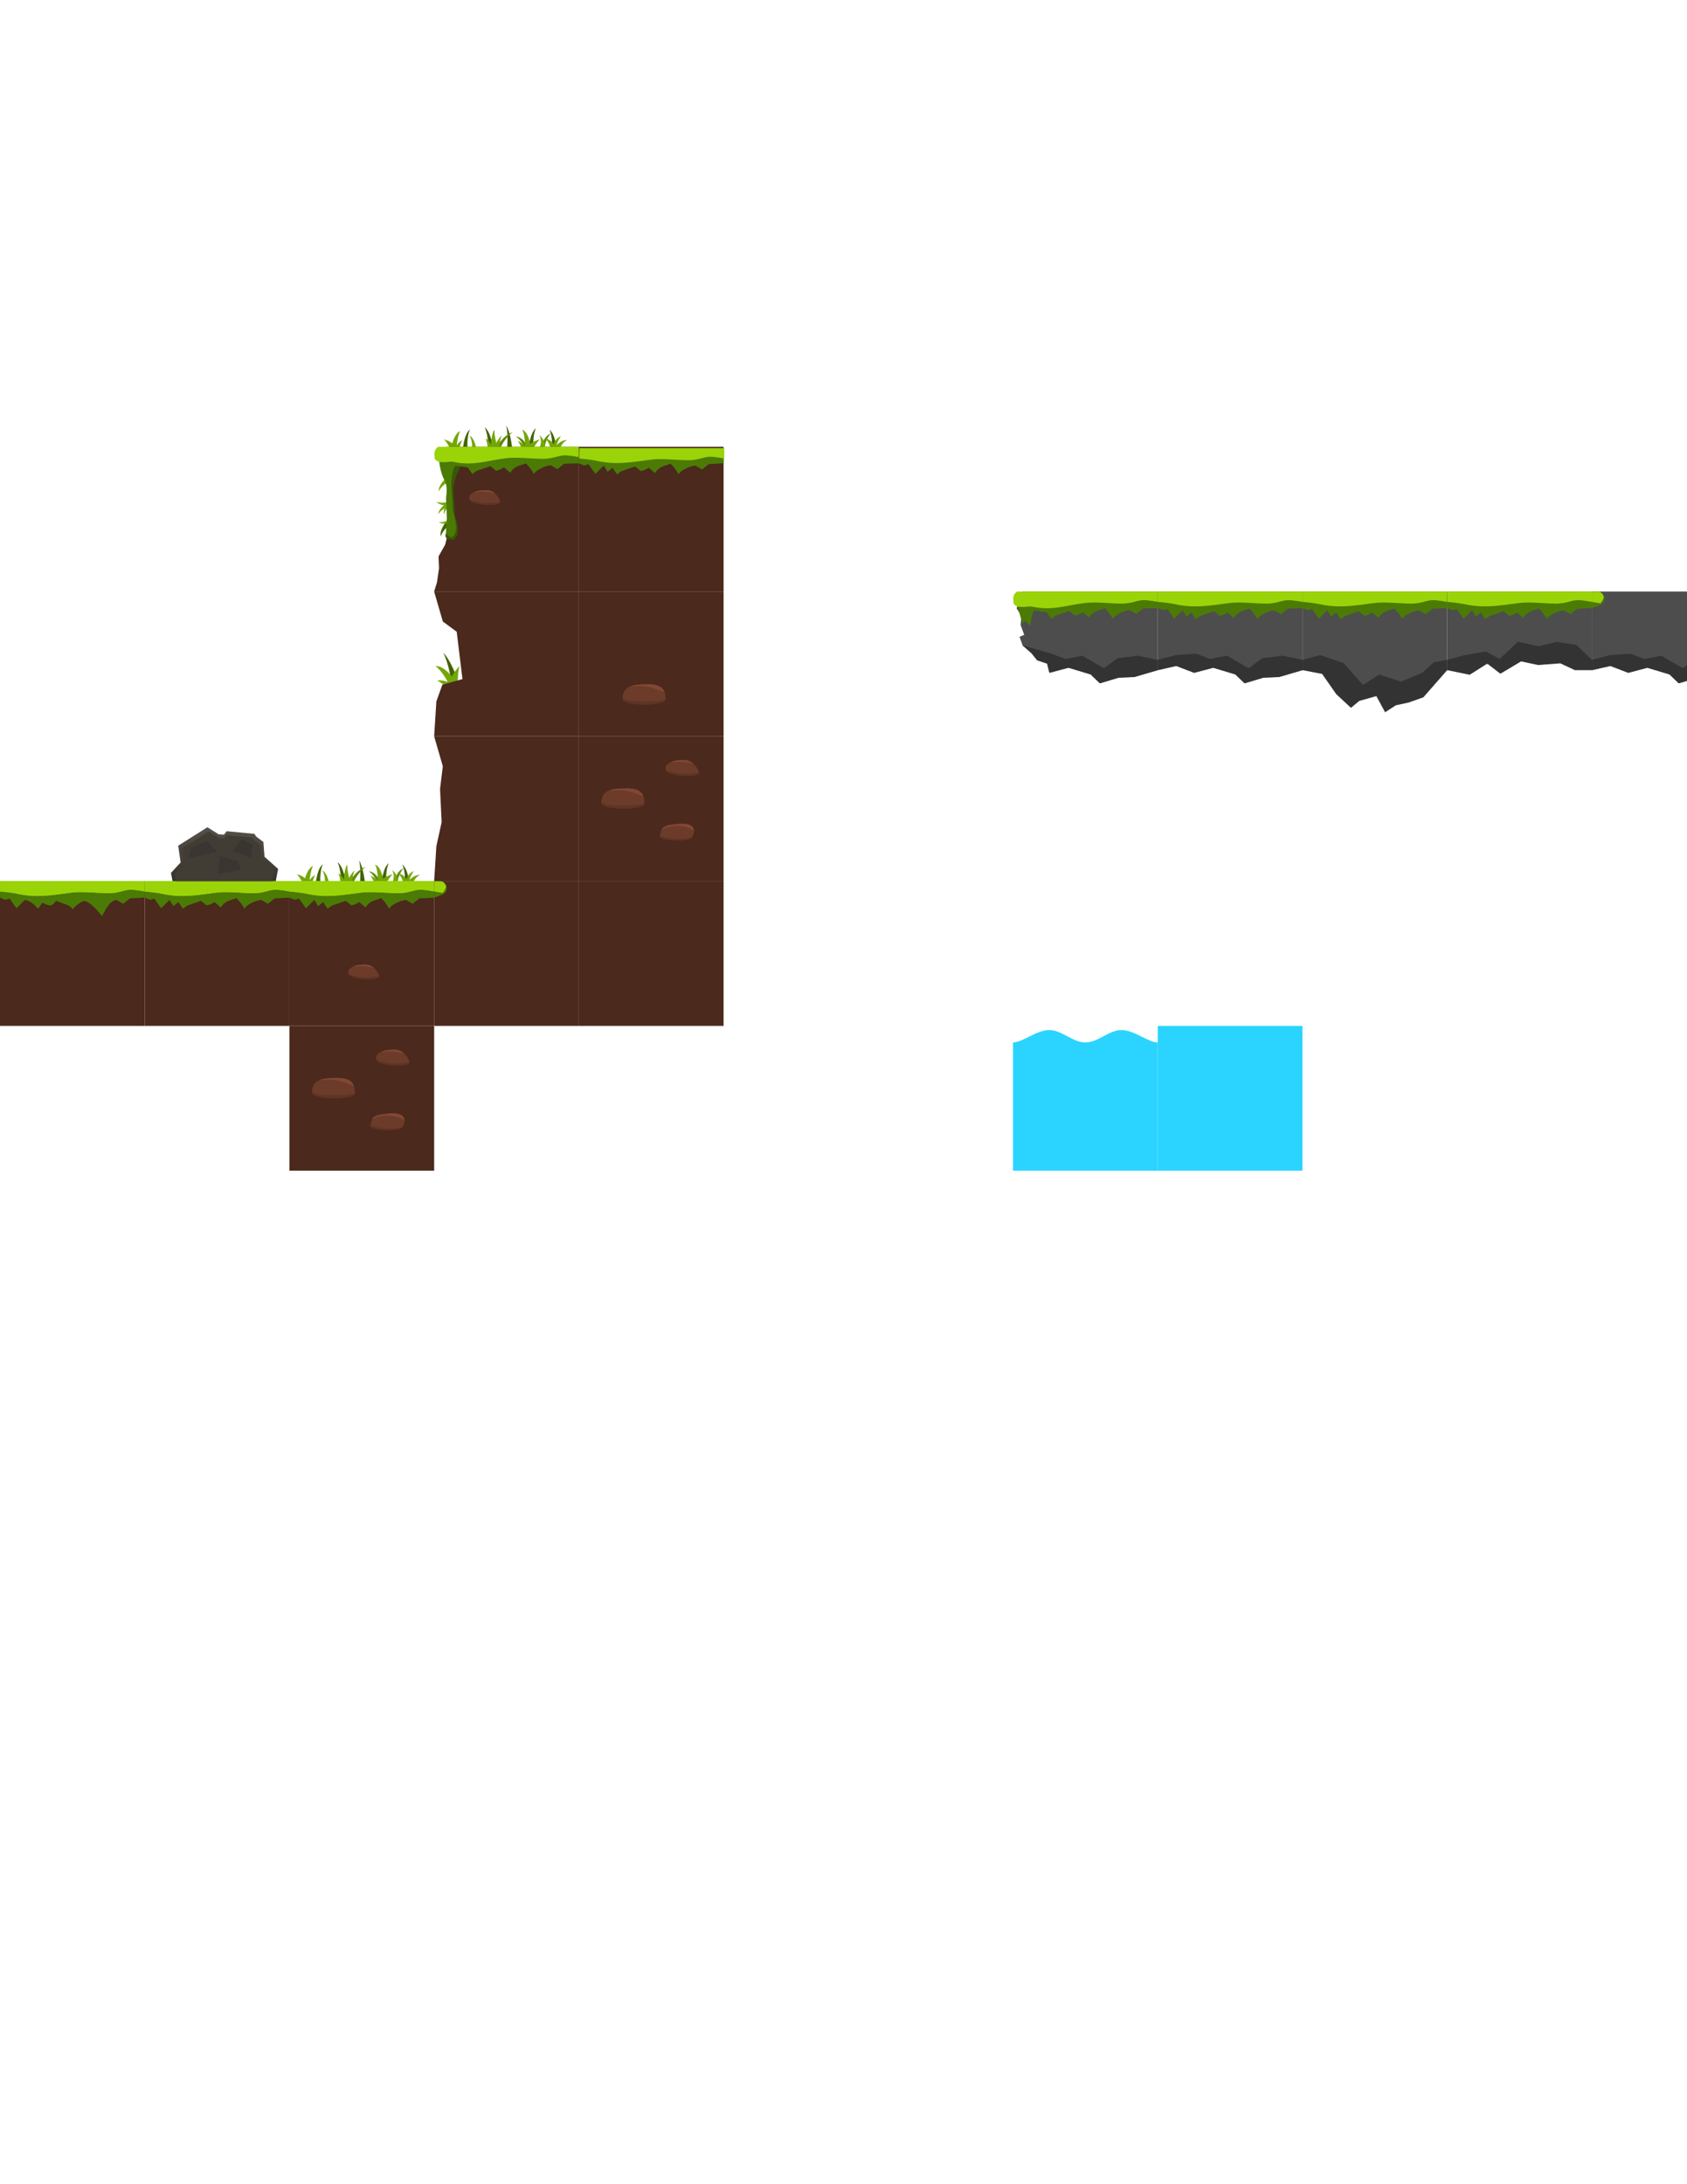 <?xml version="1.0" encoding="UTF-8" standalone="no"?>
<!-- Created with Inkscape (http://www.inkscape.org/) -->

<svg
   xmlns:dc="http://purl.org/dc/elements/1.1/"
   xmlns:cc="http://creativecommons.org/ns#"
   xmlns:rdf="http://www.w3.org/1999/02/22-rdf-syntax-ns#"
   xmlns:svg="http://www.w3.org/2000/svg"
   xmlns="http://www.w3.org/2000/svg"
   xmlns:xlink="http://www.w3.org/1999/xlink"
   xmlns:sodipodi="http://sodipodi.sourceforge.net/DTD/sodipodi-0.dtd"
   xmlns:inkscape="http://www.inkscape.org/namespaces/inkscape"
   width="8.5in"
   height="11in"
   viewBox="0 0 215.9 279.4"
   version="1.1"
   id="svg8"
   inkscape:version="0.92+devel (unknown)"
   sodipodi:docname="tiles.svg"
   inkscape:export-filename="/home/tom/Code/godot/game-thing/levels/01-grass/tiles/tileset.png"
   inkscape:export-xdpi="90"
   inkscape:export-ydpi="90">
  <defs
     id="defs2">
    <linearGradient
       inkscape:collect="always"
       id="linearGradient1589">
      <stop
         style="stop-color:#37332e;stop-opacity:1;"
         offset="0"
         id="stop1585" />
      <stop
         style="stop-color:#565149;stop-opacity:1"
         offset="1"
         id="stop1587" />
    </linearGradient>
    <linearGradient
       inkscape:collect="always"
       xlink:href="#linearGradient1589"
       id="linearGradient1591"
       x1="28.682"
       y1="130.291"
       x2="28.77"
       y2="123.363"
       gradientUnits="userSpaceOnUse" />
  </defs>
  <sodipodi:namedview
     id="base"
     pagecolor="#ffffff"
     bordercolor="#666666"
     borderopacity="1.0"
     inkscape:pageopacity="0.0"
     inkscape:pageshadow="2"
     inkscape:zoom="3.5611133"
     inkscape:cx="608.97028"
     inkscape:cy="518.4553"
     inkscape:document-units="px"
     inkscape:current-layer="layer1"
     inkscape:document-rotation="0"
     showgrid="true"
     inkscape:snap-global="true"
     showguides="false"
     units="in"
     inkscape:snap-nodes="true"
     inkscape:snap-others="false"
     inkscape:snap-grids="true"
     inkscape:snap-bbox="true"
     inkscape:bbox-paths="false"
     inkscape:bbox-nodes="false"
     inkscape:snap-bbox-edge-midpoints="false"
     inkscape:snap-bbox-midpoints="false"
     objecttolerance="4.1"
     guidetolerance="3.5"
     inkscape:measure-start="0,0"
     inkscape:measure-end="0,0"
     inkscape:window-width="1920"
     inkscape:window-height="1017"
     inkscape:window-x="0"
     inkscape:window-y="30"
     inkscape:window-maximized="1">
    <inkscape:grid
       type="xygrid"
       id="grid983"
       spacingx="18.521"
       spacingy="18.521"
       dotted="false"
       empspacing="1"
       snapvisiblegridlinesonly="false"
       visible="true"
       enabled="true" />
  </sodipodi:namedview>
  <g
     inkscape:label="Layer 1"
     inkscape:groupmode="layer"
     id="layer1"
     transform="translate(0,-17.6)">
    <g
       id="g1264"
       transform="translate(18.832,-55.628)"
       inkscape:export-xdpi="90"
       inkscape:export-ydpi="90">
      <path
         style="fill:#5f8c06;fill-opacity:1;fill-rule:evenodd;stroke:none;stroke-width:0.11px;stroke-linecap:butt;stroke-linejoin:miter;stroke-opacity:1"
         d="m 50.896,130.326 c 0,0 0.125,-0.943 0.747,-1.641 -1.167,0.486 -1.097,1.92 -1.097,1.92 z"
         id="path1230"
         inkscape:connector-curvature="0"
         sodipodi:nodetypes="cccc" />
      <path
         sodipodi:nodetypes="cccc"
         inkscape:connector-curvature="0"
         id="path1232"
         d="m 50.208,130.49 c 0,0 0.434,-0.764 -0.021,-1.58 1.034,0.728 0.654,2.112 0.654,2.112 z"
         style="fill:#73a707;fill-opacity:1;fill-rule:evenodd;stroke:none;stroke-width:0.11px;stroke-linecap:butt;stroke-linejoin:miter;stroke-opacity:1" />
      <path
         style="fill:#446404;fill-opacity:1;fill-rule:evenodd;stroke:none;stroke-width:0.126px;stroke-linecap:butt;stroke-linejoin:miter;stroke-opacity:1"
         d="m 51.801,130.632 c 0,0 0.132,-1.519 -0.319,-2.436 0.77,0.554 0.912,2.479 0.912,2.479 z"
         id="path1234"
         inkscape:connector-curvature="0"
         sodipodi:nodetypes="cccc" />
      <path
         sodipodi:nodetypes="cccc"
         inkscape:connector-curvature="0"
         id="path1236"
         d="m 49.439,130.45 c 0,0 -0.132,-1.519 0.319,-2.436 -0.77,0.554 -0.912,2.479 -0.912,2.479 z"
         style="fill:#446404;fill-opacity:1;fill-rule:evenodd;stroke:none;stroke-width:0.126px;stroke-linecap:butt;stroke-linejoin:miter;stroke-opacity:1" />
      <path
         sodipodi:nodetypes="cccc"
         inkscape:connector-curvature="0"
         id="path1238"
         d="m 46.063,130.66 c 0,0 0.169,-1.763 -0.097,-2.977 0.57,0.908 0.766,3.028 0.766,3.028 z"
         style="fill:#446404;fill-opacity:1;fill-rule:evenodd;stroke:none;stroke-width:0.145px;stroke-linecap:butt;stroke-linejoin:miter;stroke-opacity:1" />
      <path
         style="fill:#5f8c06;fill-opacity:1;fill-rule:evenodd;stroke:none;stroke-width:0.168px;stroke-linecap:butt;stroke-linejoin:miter;stroke-opacity:1"
         d="m 45.143,130.683 c 0,0 0.508,-1.359 1.67,-2.184 -1.715,0.608 -2.285,2.48 -2.285,2.48 z"
         id="path1240"
         inkscape:connector-curvature="0"
         sodipodi:nodetypes="cccc" />
      <path
         sodipodi:nodetypes="cccc"
         inkscape:connector-curvature="0"
         id="path1242"
         d="m 48.283,130.468 c 0,0 -0.333,-0.891 -1.095,-1.432 1.247,0.212 1.498,1.626 1.498,1.626 z"
         style="fill:#5f8c06;fill-opacity:1;fill-rule:evenodd;stroke:none;stroke-width:0.11px;stroke-linecap:butt;stroke-linejoin:miter;stroke-opacity:1" />
      <path
         sodipodi:nodetypes="cccccccc"
         inkscape:connector-curvature="0"
         id="path1244"
         d="m 49.347,130.703 c 0,0 0.502,-0.904 0.924,-1.28 -0.955,0.292 -1.25,0.6 -1.25,0.6 0,0 -0.212,-1.493 -1.017,-1.839 0.369,0.664 0.352,2.103 0.352,2.103 0,0 -0.445,-0.505 -0.921,-0.667 0.262,0.366 0.533,1.056 0.533,1.056 z"
         style="fill:#73a707;fill-opacity:1;fill-rule:evenodd;stroke:none;stroke-width:0.104px;stroke-linecap:butt;stroke-linejoin:miter;stroke-opacity:1" />
      <path
         style="fill:#446404;fill-opacity:1;fill-rule:evenodd;stroke:none;stroke-width:0.126px;stroke-linecap:butt;stroke-linejoin:miter;stroke-opacity:1"
         d="m 41.003,130.593 c 0,0 -0.132,-1.519 0.319,-2.436 -0.77,0.554 -0.912,2.479 -0.912,2.479 z"
         id="path1246"
         inkscape:connector-curvature="0"
         sodipodi:nodetypes="cccc" />
      <path
         style="fill:#73a707;fill-opacity:1;fill-rule:evenodd;stroke:none;stroke-width:0.093px;stroke-linecap:butt;stroke-linejoin:miter;stroke-opacity:1"
         d="m 38.759,130.572 c 0,0 -0.408,-0.815 -0.777,-1.155 0.833,0.264 1.061,0.542 1.061,0.542 0,0 0.314,-1.283 1.016,-1.596 -0.322,0.599 -0.436,1.834 -0.436,1.834 0,0 0.298,-0.497 0.713,-0.643 -0.228,0.33 -0.374,0.994 -0.374,0.994 z"
         id="path1248"
         inkscape:connector-curvature="0"
         sodipodi:nodetypes="cccccccc" />
      <path
         sodipodi:nodetypes="cccc"
         inkscape:connector-curvature="0"
         id="path1250"
         d="m 41.583,130.5 c 0,0 0.065,-0.987 -0.343,-1.554 0.665,0.315 0.845,1.549 0.845,1.549 z"
         style="fill:#73a707;fill-opacity:1;fill-rule:evenodd;stroke:none;stroke-width:0.093px;stroke-linecap:butt;stroke-linejoin:miter;stroke-opacity:1" />
      <path
         style="fill:#73a707;fill-opacity:1;fill-rule:evenodd;stroke:none;stroke-width:0.11px;stroke-linecap:butt;stroke-linejoin:miter;stroke-opacity:1"
         d="m 51.57,130.672 c 0,0 0.039,-0.878 -0.738,-1.397 1.252,0.177 1.544,1.583 1.544,1.583 z"
         id="path1252"
         inkscape:connector-curvature="0"
         sodipodi:nodetypes="cccc" />
      <path
         sodipodi:nodetypes="cccc"
         inkscape:connector-curvature="0"
         id="path1254"
         d="m 43.638,130.471 c 0,0 0.033,-1.619 -0.447,-2.583 0.818,0.583 1.076,2.629 1.076,2.629 z"
         style="fill:#446404;fill-opacity:1;fill-rule:evenodd;stroke:none;stroke-width:0.133px;stroke-linecap:butt;stroke-linejoin:miter;stroke-opacity:1" />
      <path
         style="fill:#73a707;fill-opacity:1;fill-rule:evenodd;stroke:none;stroke-width:0.104px;stroke-linecap:butt;stroke-linejoin:miter;stroke-opacity:1"
         d="m 45.001,130.591 c 0,0 0.087,-0.956 0.345,-1.637 -0.423,0.48 -0.671,0.957 -0.671,0.957 0,0 -0.288,-1.089 -0.251,-1.705 -0.356,0.612 -0.414,1.969 -0.414,1.969 0,0 -0.248,-0.603 -0.683,-0.83 0.209,0.401 0.294,1.218 0.294,1.218 z"
         id="path1256"
         inkscape:connector-curvature="0"
         sodipodi:nodetypes="cccccccc" />
      <path
         sodipodi:nodetypes="cccc"
         inkscape:connector-curvature="0"
         id="path1258"
         d="m 52.255,130.65 c 0,0 0.208,-0.929 0.694,-1.629 -1.101,0.457 -1.066,1.877 -1.066,1.877 z"
         style="fill:#73a707;fill-opacity:1;fill-rule:evenodd;stroke:none;stroke-width:0.11px;stroke-linecap:butt;stroke-linejoin:miter;stroke-opacity:1" />
      <path
         style="fill:#73a707;fill-opacity:1;fill-rule:evenodd;stroke:none;stroke-width:0.088px;stroke-linecap:butt;stroke-linejoin:miter;stroke-opacity:1"
         d="m 52.856,130.554 c 0,0 0.225,-0.711 0.892,-1.044 -1.008,0.014 -1.605,0.975 -1.605,0.975 z"
         id="path1260"
         inkscape:connector-curvature="0"
         sodipodi:nodetypes="cccc" />
      <path
         sodipodi:nodetypes="cccccccc"
         inkscape:connector-curvature="0"
         id="path1262"
         d="m 45.001,130.591 c 0,0 0.087,-0.956 0.345,-1.637 -0.423,0.48 -0.671,0.957 -0.671,0.957 0,0 -0.288,-1.089 -0.251,-1.705 -0.356,0.612 -0.414,1.969 -0.414,1.969 0,0 -0.248,-0.603 -0.683,-0.83 0.209,0.401 0.294,1.218 0.294,1.218 z"
         style="fill:#73a707;fill-opacity:1;fill-rule:evenodd;stroke:none;stroke-width:0.104px;stroke-linecap:butt;stroke-linejoin:miter;stroke-opacity:1" />
    </g>
    <rect
       style="font-variation-settings:normal;vector-effect:none;fill:#4b291c;fill-opacity:1;stroke:none;stroke-width:0.327"
       id="rect29"
       width="18.521"
       height="18.521"
       x="37.042"
       y="148.833"
       inkscape:export-xdpi="90"
       inkscape:export-ydpi="90" />
    <path
       style="font-variation-settings:normal;vector-effect:none;fill:#6c3b2a;fill-opacity:1;stroke:none;stroke-width:0.327"
       d="m 45.417,157.449 c -0.047,0.83 -5.51,0.904 -5.5,-0.151 0.017,-1.685 1.462,-1.798 3.303,-1.811 1.589,-0.012 2.273,0.641 2.197,1.962 z"
       id="path836"
       inkscape:connector-curvature="0"
       sodipodi:nodetypes="ssss"
       inkscape:export-xdpi="90"
       inkscape:export-ydpi="90" />
    <path
       sodipodi:nodetypes="ssss"
       inkscape:connector-curvature="0"
       id="path839"
       d="m 51.503,161.782 c -0.348,0.557 -4.182,0.455 -4.099,-0.191 0.162,-1.264 0.765,-1.459 2.646,-1.563 1.449,-0.081 2.155,0.633 1.454,1.755 z"
       style="font-variation-settings:normal;vector-effect:none;fill:#6c3b2a;fill-opacity:1;stroke:none;stroke-width:0.327"
       inkscape:export-xdpi="90"
       inkscape:export-ydpi="90" />
    <path
       style="font-variation-settings:normal;vector-effect:none;fill:#6c3b2a;fill-opacity:1;stroke:none;stroke-width:0.327"
       d="m 52.37,153.513 c -0.092,0.65 -3.733,0.347 -4.099,-0.191 -0.495,-0.727 0.272,-1.424 2.155,-1.459 1.221,-0.023 2.004,1.229 1.945,1.65 z"
       id="path841"
       inkscape:connector-curvature="0"
       sodipodi:nodetypes="ssss"
       inkscape:export-xdpi="90"
       inkscape:export-ydpi="90" />
    <path
       sodipodi:nodetypes="ccscc"
       inkscape:connector-curvature="0"
       id="path843"
       d="m 52.37,153.513 c -0.092,0.65 -3.911,0.467 -4.16,-0.281 0.819,0.185 1.45,0.422 2.373,0.429 0.699,0.006 1.247,-0.124 1.786,-0.148 z"
       style="font-variation-settings:normal;vector-effect:none;fill:#5d3425;fill-opacity:1;stroke:none;stroke-width:0.327"
       inkscape:export-xdpi="90"
       inkscape:export-ydpi="90" />
    <path
       sodipodi:nodetypes="ccsc"
       inkscape:connector-curvature="0"
       id="path845"
       d="m 45.417,157.449 c -0.047,0.83 -5.51,0.904 -5.5,-0.151 0.89,0.423 1.21,0.389 3.051,0.404 1.294,0.01 1.782,-0.074 2.449,-0.253 z"
       style="font-variation-settings:normal;vector-effect:none;fill:#5d3425;fill-opacity:1;stroke:none;stroke-width:0.327"
       inkscape:export-xdpi="90"
       inkscape:export-ydpi="90" />
    <path
       style="font-variation-settings:normal;vector-effect:none;fill:#5d3425;fill-opacity:1;stroke:none;stroke-width:0.327"
       d="m 51.503,161.782 c -0.348,0.557 -4.182,0.455 -4.099,-0.191 0.665,0.203 1.648,0.362 2.367,0.359 0.719,-0.003 1.138,-0.005 1.733,-0.168 z"
       id="path847"
       inkscape:connector-curvature="0"
       sodipodi:nodetypes="cczc"
       inkscape:export-xdpi="90"
       inkscape:export-ydpi="90" />
    <path
       sodipodi:nodetypes="csczc"
       inkscape:connector-curvature="0"
       id="path849"
       d="m 40.884,155.765 c 0.594,-0.241 1.415,-0.272 2.335,-0.279 0.795,-0.006 1.859,0.206 2.052,1.012 -0.514,-0.134 -1.169,-0.498 -2.023,-0.665 -0.854,-0.167 -1.51,-0.094 -2.365,-0.068 z"
       style="font-variation-settings:normal;vector-effect:none;fill:#824733;fill-opacity:1;stroke:none;stroke-width:0.087;stroke-miterlimit:4;stroke-dasharray:none;stroke-opacity:1"
       inkscape:export-xdpi="90"
       inkscape:export-ydpi="90" />
    <path
       style="font-variation-settings:normal;vector-effect:none;fill:#824733;fill-opacity:1;stroke:none;stroke-width:0.327"
       d="m 51.777,160.941 c -0.805,-0.751 -3.317,-0.928 -4.174,-0.083 0.193,-0.49 0.565,-0.726 2.446,-0.831 1.449,-0.081 1.699,0.45 1.728,0.913 z"
       id="path897"
       inkscape:connector-curvature="0"
       sodipodi:nodetypes="ccsc"
       inkscape:export-xdpi="90"
       inkscape:export-ydpi="90" />
    <path
       sodipodi:nodetypes="ccsc"
       inkscape:connector-curvature="0"
       id="path899"
       d="m 51.724,152.366 c -0.927,-0.305 -1.857,-0.314 -2.944,-0.213 0.516,-0.274 1.036,-0.273 1.645,-0.29 0.439,-0.013 0.857,0.082 1.299,0.503 z"
       style="font-variation-settings:normal;vector-effect:none;fill:#824733;fill-opacity:1;stroke:none;stroke-width:0.327"
       inkscape:export-xdpi="90"
       inkscape:export-ydpi="90" />
    <g
       id="g1426"
       inkscape:export-xdpi="90"
       inkscape:export-ydpi="90">
      <path
         sodipodi:nodetypes="cccc"
         inkscape:connector-curvature="0"
         id="path973"
         d="m 50.896,130.326 c 0,0 0.125,-0.943 0.747,-1.641 -1.167,0.486 -1.097,1.92 -1.097,1.92 z"
         style="fill:#5f8c06;fill-opacity:1;fill-rule:evenodd;stroke:none;stroke-width:0.11px;stroke-linecap:butt;stroke-linejoin:miter;stroke-opacity:1" />
      <path
         style="fill:#73a707;fill-opacity:1;fill-rule:evenodd;stroke:none;stroke-width:0.11px;stroke-linecap:butt;stroke-linejoin:miter;stroke-opacity:1"
         d="m 50.208,130.49 c 0,0 0.434,-0.764 -0.021,-1.58 1.034,0.728 0.654,2.112 0.654,2.112 z"
         id="path971"
         inkscape:connector-curvature="0"
         sodipodi:nodetypes="cccc" />
      <path
         sodipodi:nodetypes="cccc"
         inkscape:connector-curvature="0"
         id="path967"
         d="m 51.801,130.632 c 0,0 0.132,-1.519 -0.319,-2.436 0.77,0.554 0.912,2.479 0.912,2.479 z"
         style="fill:#446404;fill-opacity:1;fill-rule:evenodd;stroke:none;stroke-width:0.126px;stroke-linecap:butt;stroke-linejoin:miter;stroke-opacity:1" />
      <path
         style="fill:#446404;fill-opacity:1;fill-rule:evenodd;stroke:none;stroke-width:0.126px;stroke-linecap:butt;stroke-linejoin:miter;stroke-opacity:1"
         d="m 49.439,130.45 c 0,0 -0.132,-1.519 0.319,-2.436 -0.77,0.554 -0.912,2.479 -0.912,2.479 z"
         id="path959"
         inkscape:connector-curvature="0"
         sodipodi:nodetypes="cccc" />
      <path
         style="fill:#446404;fill-opacity:1;fill-rule:evenodd;stroke:none;stroke-width:0.145px;stroke-linecap:butt;stroke-linejoin:miter;stroke-opacity:1"
         d="m 46.063,130.66 c 0,0 0.169,-1.763 -0.097,-2.977 0.57,0.908 0.766,3.028 0.766,3.028 z"
         id="path947"
         inkscape:connector-curvature="0"
         sodipodi:nodetypes="cccc" />
      <path
         sodipodi:nodetypes="cccc"
         inkscape:connector-curvature="0"
         id="path949"
         d="m 45.143,130.683 c 0,0 0.508,-1.359 1.67,-2.184 -1.715,0.608 -2.285,2.48 -2.285,2.48 z"
         style="fill:#5f8c06;fill-opacity:1;fill-rule:evenodd;stroke:none;stroke-width:0.168px;stroke-linecap:butt;stroke-linejoin:miter;stroke-opacity:1" />
      <path
         style="fill:#5f8c06;fill-opacity:1;fill-rule:evenodd;stroke:none;stroke-width:0.11px;stroke-linecap:butt;stroke-linejoin:miter;stroke-opacity:1"
         d="m 48.283,130.468 c 0,0 -0.333,-0.891 -1.095,-1.432 1.247,0.212 1.498,1.626 1.498,1.626 z"
         id="path955"
         inkscape:connector-curvature="0"
         sodipodi:nodetypes="cccc" />
      <path
         style="fill:#73a707;fill-opacity:1;fill-rule:evenodd;stroke:none;stroke-width:0.104px;stroke-linecap:butt;stroke-linejoin:miter;stroke-opacity:1"
         d="m 49.347,130.703 c 0,0 0.502,-0.904 0.924,-1.28 -0.955,0.292 -1.25,0.6 -1.25,0.6 0,0 -0.212,-1.493 -1.017,-1.839 0.369,0.664 0.352,2.103 0.352,2.103 0,0 -0.445,-0.505 -0.921,-0.667 0.262,0.366 0.533,1.056 0.533,1.056 z"
         id="path945"
         inkscape:connector-curvature="0"
         sodipodi:nodetypes="cccccccc" />
      <path
         sodipodi:nodetypes="cccc"
         inkscape:connector-curvature="0"
         id="path943"
         d="m 41.003,130.593 c 0,0 -0.132,-1.519 0.319,-2.436 -0.77,0.554 -0.912,2.479 -0.912,2.479 z"
         style="fill:#446404;fill-opacity:1;fill-rule:evenodd;stroke:none;stroke-width:0.126px;stroke-linecap:butt;stroke-linejoin:miter;stroke-opacity:1" />
      <path
         sodipodi:nodetypes="cccccccc"
         inkscape:connector-curvature="0"
         id="path939"
         d="m 38.759,130.572 c 0,0 -0.408,-0.815 -0.777,-1.155 0.833,0.264 1.061,0.542 1.061,0.542 0,0 0.314,-1.283 1.016,-1.596 -0.322,0.599 -0.436,1.834 -0.436,1.834 0,0 0.298,-0.497 0.713,-0.643 -0.228,0.33 -0.374,0.994 -0.374,0.994 z"
         style="fill:#73a707;fill-opacity:1;fill-rule:evenodd;stroke:none;stroke-width:0.093px;stroke-linecap:butt;stroke-linejoin:miter;stroke-opacity:1" />
      <path
         style="fill:#73a707;fill-opacity:1;fill-rule:evenodd;stroke:none;stroke-width:0.093px;stroke-linecap:butt;stroke-linejoin:miter;stroke-opacity:1"
         d="m 41.583,130.5 c 0,0 0.065,-0.987 -0.343,-1.554 0.665,0.315 0.845,1.549 0.845,1.549 z"
         id="path941"
         inkscape:connector-curvature="0"
         sodipodi:nodetypes="cccc" />
      <path
         sodipodi:nodetypes="cccc"
         inkscape:connector-curvature="0"
         id="path961"
         d="m 51.57,130.672 c 0,0 0.039,-0.878 -0.738,-1.397 1.252,0.177 1.544,1.583 1.544,1.583 z"
         style="fill:#73a707;fill-opacity:1;fill-rule:evenodd;stroke:none;stroke-width:0.11px;stroke-linecap:butt;stroke-linejoin:miter;stroke-opacity:1" />
      <path
         style="fill:#446404;fill-opacity:1;fill-rule:evenodd;stroke:none;stroke-width:0.133px;stroke-linecap:butt;stroke-linejoin:miter;stroke-opacity:1"
         d="m 43.638,130.471 c 0,0 0.033,-1.619 -0.447,-2.583 0.818,0.583 1.076,2.629 1.076,2.629 z"
         id="path953"
         inkscape:connector-curvature="0"
         sodipodi:nodetypes="cccc" />
      <path
         sodipodi:nodetypes="cccccccc"
         inkscape:connector-curvature="0"
         id="path951"
         d="m 45.001,130.591 c 0,0 0.087,-0.956 0.345,-1.637 -0.423,0.48 -0.671,0.957 -0.671,0.957 0,0 -0.288,-1.089 -0.251,-1.705 -0.356,0.612 -0.414,1.969 -0.414,1.969 0,0 -0.248,-0.603 -0.683,-0.83 0.209,0.401 0.294,1.218 0.294,1.218 z"
         style="fill:#73a707;fill-opacity:1;fill-rule:evenodd;stroke:none;stroke-width:0.104px;stroke-linecap:butt;stroke-linejoin:miter;stroke-opacity:1" />
      <path
         style="fill:#73a707;fill-opacity:1;fill-rule:evenodd;stroke:none;stroke-width:0.11px;stroke-linecap:butt;stroke-linejoin:miter;stroke-opacity:1"
         d="m 52.255,130.65 c 0,0 0.208,-0.929 0.694,-1.629 -1.101,0.457 -1.066,1.877 -1.066,1.877 z"
         id="path963"
         inkscape:connector-curvature="0"
         sodipodi:nodetypes="cccc" />
      <path
         sodipodi:nodetypes="cccc"
         inkscape:connector-curvature="0"
         id="path965"
         d="m 52.856,130.554 c 0,0 0.225,-0.711 0.892,-1.044 -1.008,0.014 -1.605,0.975 -1.605,0.975 z"
         style="fill:#73a707;fill-opacity:1;fill-rule:evenodd;stroke:none;stroke-width:0.088px;stroke-linecap:butt;stroke-linejoin:miter;stroke-opacity:1" />
      <path
         style="fill:#73a707;fill-opacity:1;fill-rule:evenodd;stroke:none;stroke-width:0.104px;stroke-linecap:butt;stroke-linejoin:miter;stroke-opacity:1"
         d="m 45.001,130.591 c 0,0 0.087,-0.956 0.345,-1.637 -0.423,0.48 -0.671,0.957 -0.671,0.957 0,0 -0.288,-1.089 -0.251,-1.705 -0.356,0.612 -0.414,1.969 -0.414,1.969 0,0 -0.248,-0.603 -0.683,-0.83 0.209,0.401 0.294,1.218 0.294,1.218 z"
         id="path1101"
         inkscape:connector-curvature="0"
         sodipodi:nodetypes="cccccccc" />
    </g>
    <g
       id="top01"
       inkscape:label="#g1095"
       inkscape:export-xdpi="90"
       inkscape:export-ydpi="90">
      <rect
         style="font-variation-settings:normal;vector-effect:none;fill:#4b291c;fill-opacity:1;stroke:none;stroke-width:0.327"
         id="rect901"
         width="18.521"
         height="18.521"
         x="37.042"
         y="130.312" />
      <path
         sodipodi:nodetypes="cccccccccccccccccccccccc"
         inkscape:connector-curvature="0"
         id="path909"
         d="m 38.273,132.546 0.875,1.237 1.075,-1.068 0.492,0.804 0.627,-0.526 0.587,0.849 0.526,-0.394 0.943,-0.325 0.826,-0.289 c 0,0 0.417,0.281 0.696,0.567 0.405,0.019 1.067,-0.41 1.067,-0.41 l 0.789,0.688 c 0.336,-0.489 0.489,-0.604 0.915,-0.814 0.371,-0.173 0.66,-0.195 1.09,-0.384 0.708,0.696 1.021,1.364 1.021,1.364 0.135,-0.42 1.372,-1.067 2.158,-1.124 l 0.851,0.492 0.86,-0.693 1.892,-0.092 v -1.545 l -18.521,0.166 v 1.38 l 0.674,0.274 z"
         style="fill:#4b7b05;fill-opacity:1;fill-rule:evenodd;stroke:none;stroke-width:0.08px;stroke-linecap:butt;stroke-linejoin:miter;stroke-opacity:1" />
      <path
         sodipodi:nodetypes="ccccccccc"
         inkscape:connector-curvature="0"
         id="path903"
         d="m 37.042,130.312 v 1.323 c 0,0 1.365,0.108 2.208,0.293 2.527,0.552 4.395,0.18 6.998,-0.151 1.362,-0.173 3.191,0.066 4.677,0.077 1.25,0.01 1.902,-0.385 2.671,-0.441 0.617,-0.045 1.967,0.221 1.967,0.221 v -1.323 z"
         style="fill:#9ad408;fill-opacity:1;fill-rule:evenodd;stroke:none;stroke-width:0.08px;stroke-linecap:butt;stroke-linejoin:miter;stroke-opacity:1" />
      <path
         style="fill:#9ad408;fill-opacity:1;fill-rule:evenodd;stroke:none;stroke-width:0.08px;stroke-linecap:butt;stroke-linejoin:miter;stroke-opacity:1"
         d="m 37.042,130.312 v 1.323 c 0,0 1.365,0.108 2.208,0.293 2.527,0.552 4.395,0.18 6.998,-0.151 1.362,-0.173 3.191,0.066 4.677,0.077 1.25,0.01 1.902,-0.385 2.671,-0.441 0.617,-0.045 1.967,0.221 1.967,0.221 v -1.323 z"
         id="path1065"
         inkscape:connector-curvature="0"
         sodipodi:nodetypes="ccccccccc" />
    </g>
    <path
       sodipodi:nodetypes="ssss"
       inkscape:connector-curvature="0"
       id="path911"
       d="m 48.494,142.507 c -0.085,0.602 -3.454,0.321 -3.793,-0.177 -0.458,-0.673 0.252,-1.317 1.994,-1.35 1.13,-0.021 1.854,1.137 1.799,1.527 z"
       style="font-variation-settings:normal;vector-effect:none;fill:#6c3b2a;fill-opacity:1;stroke:none;stroke-width:0.303"
       inkscape:export-xdpi="90"
       inkscape:export-ydpi="90" />
    <path
       style="font-variation-settings:normal;vector-effect:none;fill:#5d3425;fill-opacity:1;stroke:none;stroke-width:0.303"
       d="m 48.494,142.507 c -0.085,0.602 -3.618,0.433 -3.849,-0.26 0.758,0.171 1.341,0.39 2.196,0.397 0.647,0.005 1.154,-0.115 1.653,-0.137 z"
       id="path913"
       inkscape:connector-curvature="0"
       sodipodi:nodetypes="ccscc"
       inkscape:export-xdpi="90"
       inkscape:export-ydpi="90" />
    <path
       style="font-variation-settings:normal;vector-effect:none;fill:#824733;fill-opacity:1;stroke:none;stroke-width:0.303"
       d="m 47.897,141.446 c -0.858,-0.282 -1.718,-0.291 -2.723,-0.198 0.477,-0.254 0.959,-0.252 1.522,-0.268 0.406,-0.011 0.793,0.076 1.202,0.466 z"
       id="path915"
       inkscape:connector-curvature="0"
       sodipodi:nodetypes="ccsc"
       inkscape:export-xdpi="90"
       inkscape:export-ydpi="90" />
    <g
       id="corner01"
       inkscape:label="#g4565"
       inkscape:export-xdpi="90"
       inkscape:export-ydpi="90">
      <path
         sodipodi:nodetypes="cccc"
         inkscape:connector-curvature="0"
         id="path981"
         d="m 57.456,81.788 c 0,0 -0.952,0.269 -1.591,-0.013 0.446,0.585 1.691,0.505 1.691,0.505 z"
         style="fill:#73a707;fill-opacity:1;fill-rule:evenodd;stroke:none;stroke-width:0.093px;stroke-linecap:butt;stroke-linejoin:miter;stroke-opacity:1" />
      <path
         sodipodi:nodetypes="ccccccccccccc"
         inkscape:connector-curvature="0"
         id="rect1039"
         d="m 57.166,74.75 h 16.917 v 18.521 H 55.562 l 0.371,-1.221 0.254,-1.76 -0.063,-1.512 0.849,-1.508 0.522,-2.106 -0.33,-3.468 v -2.315 -2.315 z"
         style="font-variation-settings:normal;vector-effect:none;fill:#4b291c;fill-opacity:1;stroke:none;stroke-width:0.313" />
      <path
         style="fill:#73a707;fill-opacity:1;fill-rule:evenodd;stroke:none;stroke-width:0.093px;stroke-linecap:butt;stroke-linejoin:miter;stroke-opacity:1"
         d="m 57.375,82.411 c 0,0 -0.925,0.349 -1.272,0.955 0.012,-0.735 1.06,-1.411 1.06,-1.411 z"
         id="path983"
         inkscape:connector-curvature="0"
         sodipodi:nodetypes="cccc" />
      <path
         style="fill:#375804;fill-opacity:1;fill-rule:evenodd;stroke:none;stroke-width:0.08px;stroke-linecap:butt;stroke-linejoin:miter;stroke-opacity:1"
         d="m 57.64,76.507 c -0.011,0.382 -0.318,0.658 -0.3,0.941 -0.621,0.779 -0.503,1.657 -0.289,2.017 0.654,1.062 0.277,2.249 0.309,2.674 0.044,0.597 0.087,1.963 0.097,2.349 0.015,0.575 -0.486,1.227 -0.443,1.708 0.035,0.386 0.569,0.397 0.986,0.474 1.257,-0.908 0.183,-2.687 0.201,-3.449 0.025,-1.048 -0.258,-2.774 -0.143,-3.435 0.158,-0.953 0.515,-1.834 0.942,-2.631 -0.217,-0.648 -1.059,-0.069 -1.36,-0.649 z"
         id="path942"
         inkscape:connector-curvature="0"
         sodipodi:nodetypes="cccccccsccc" />
      <path
         style="fill:#73a707;fill-opacity:1;fill-rule:evenodd;stroke:none;stroke-width:0.093px;stroke-linecap:butt;stroke-linejoin:miter;stroke-opacity:1"
         d="m 57.245,79.303 c 0,0 -0.847,0.511 -1.078,1.17 -0.122,-0.725 0.787,-1.58 0.787,-1.58 z"
         id="path944"
         inkscape:connector-curvature="0"
         sodipodi:nodetypes="cccc" />
      <path
         sodipodi:nodetypes="cccc"
         inkscape:connector-curvature="0"
         id="path985"
         d="m 57.328,82.497 c 0,0 -0.447,0.454 -0.486,0.901 -0.191,-0.433 0.239,-1.11 0.239,-1.11 z"
         style="fill:#73a707;fill-opacity:1;fill-rule:evenodd;stroke:none;stroke-width:0.06px;stroke-linecap:butt;stroke-linejoin:miter;stroke-opacity:1" />
      <path
         sodipodi:nodetypes="cccc"
         inkscape:connector-curvature="0"
         id="path987"
         d="m 57.772,84.557 c 0,0 -1.105,0.759 -1.365,1.67 -0.223,-0.972 0.939,-2.201 0.939,-2.201 z"
         style="fill:#446404;fill-opacity:1;fill-rule:evenodd;stroke:none;stroke-width:0.126px;stroke-linecap:butt;stroke-linejoin:miter;stroke-opacity:1" />
      <path
         style="fill:#73a707;fill-opacity:1;fill-rule:evenodd;stroke:none;stroke-width:0.071px;stroke-linecap:butt;stroke-linejoin:miter;stroke-opacity:1"
         d="m 57.351,84.138 c 0,0 -0.672,0.354 -1.197,0.245 0.429,0.368 1.351,0.109 1.351,0.109 z"
         id="path989"
         inkscape:connector-curvature="0"
         sodipodi:nodetypes="cccc" />
      <path
         sodipodi:nodetypes="ccccccccscccccccccccccccccc"
         inkscape:connector-curvature="0"
         id="path54"
         d="m 74.083,75.279 -16.715,0.568 c -0.011,0.382 -1.214,0.19 -1.196,0.474 0.072,1.002 0.393,2.125 0.606,2.485 0.654,1.062 0.277,2.249 0.309,2.674 0.044,0.597 0.087,1.963 0.097,2.349 0.015,0.575 -0.135,1.386 -0.092,1.867 0.035,0.386 0.444,0.539 0.752,0.657 1.124,-0.866 0.067,-3.029 0.085,-3.791 0.025,-1.048 -0.258,-2.774 -0.143,-3.435 0.158,-0.953 0.03,-1.161 0.458,-1.957 l 1.619,0.219 0.587,0.85 0.526,-0.395 0.943,-0.325 0.826,-0.289 c 0,0 0.417,0.281 0.696,0.567 0.405,0.019 1.067,-0.41 1.067,-0.41 l 0.789,0.688 c 0.336,-0.489 0.489,-0.605 0.915,-0.814 0.371,-0.173 0.659,-0.195 1.09,-0.383 0.708,0.696 1.022,1.364 1.022,1.364 0.135,-0.42 1.372,-1.067 2.159,-1.124 l 0.851,0.492 0.86,-0.693 1.891,-0.05 z"
         style="fill:#4b7b05;fill-opacity:1;fill-rule:evenodd;stroke:none;stroke-width:0.08px;stroke-linecap:butt;stroke-linejoin:miter;stroke-opacity:1" />
      <path
         style="fill:#9ad408;fill-opacity:1;fill-rule:evenodd;stroke:none;stroke-width:0.08px;stroke-linecap:butt;stroke-linejoin:miter;stroke-opacity:1"
         d="m 56.092,74.75 c -0.64,0.43 -0.505,0.998 -0.449,1.546 0.47,0.741 1.796,0.272 2.353,0.379 2.527,0.552 4.169,-0.129 6.773,-0.46 1.362,-0.173 3.191,0.066 4.677,0.077 1.25,0.01 1.902,-0.385 2.671,-0.441 0.617,-0.045 1.967,0.221 1.967,0.221 v -1.323 c 0,0 -16.579,-1.4e-4 -17.992,-1.4e-4 z"
         id="path51"
         inkscape:connector-curvature="0"
         sodipodi:nodetypes="ccccccccsc" />
      <path
         sodipodi:nodetypes="ssss"
         inkscape:connector-curvature="0"
         id="path883"
         d="m 63.987,81.822 c -0.085,0.602 -3.454,0.321 -3.793,-0.177 -0.458,-0.673 0.252,-1.317 1.994,-1.35 1.13,-0.021 1.854,1.137 1.799,1.527 z"
         style="font-variation-settings:normal;vector-effect:none;fill:#6c3b2a;fill-opacity:1;stroke:none;stroke-width:0.303" />
      <path
         style="font-variation-settings:normal;vector-effect:none;fill:#5d3425;fill-opacity:1;stroke:none;stroke-width:0.303"
         d="m 63.987,81.822 c -0.085,0.602 -3.618,0.433 -3.849,-0.26 0.758,0.171 1.341,0.39 2.196,0.397 0.647,0.005 1.154,-0.115 1.653,-0.137 z"
         id="path885"
         inkscape:connector-curvature="0"
         sodipodi:nodetypes="ccscc" />
      <path
         style="font-variation-settings:normal;vector-effect:none;fill:#824733;fill-opacity:1;stroke:none;stroke-width:0.303"
         d="m 63.39,80.761 c -0.858,-0.282 -1.718,-0.291 -2.723,-0.198 0.477,-0.254 0.959,-0.252 1.522,-0.268 0.406,-0.011 0.793,0.076 1.202,0.466 z"
         id="path887"
         inkscape:connector-curvature="0"
         sodipodi:nodetypes="ccsc" />
    </g>
    <path
       style="font-variation-settings:normal;vector-effect:none;fill:#4b291c;fill-opacity:1;stroke:none;stroke-width:0.327"
       d="M 55.562,111.792 H 74.083 v 18.521 H 55.562 l 0.283,-4.465 0.676,-3.08 -0.203,-4.243 0.354,-2.906 z"
       id="edge01"
       inkscape:connector-curvature="0"
       sodipodi:nodetypes="ccccccccc"
       inkscape:label="#rect991"
       inkscape:export-xdpi="90"
       inkscape:export-ydpi="90" />
    <rect
       style="font-variation-settings:normal;vector-effect:none;fill:#4b291c;fill-opacity:1;stroke:none;stroke-width:0.327"
       id="mid"
       width="18.521"
       height="18.521"
       x="74.083"
       y="130.312"
       inkscape:label="#rect996"
       inkscape:export-xdpi="90"
       inkscape:export-ydpi="90" />
    <g
       id="g1009"
       transform="translate(37.042,-55.562)"
       inkscape:export-xdpi="90"
       inkscape:export-ydpi="90">
      <rect
         y="130.312"
         x="37.042"
         height="18.521"
         width="18.521"
         id="rect1003"
         style="font-variation-settings:normal;vector-effect:none;fill:#4b291c;fill-opacity:1;stroke:none;stroke-width:0.327" />
      <path
         style="fill:#4b7b05;fill-opacity:1;fill-rule:evenodd;stroke:none;stroke-width:0.08px;stroke-linecap:butt;stroke-linejoin:miter;stroke-opacity:1"
         d="m 38.273,132.546 0.875,1.237 1.075,-1.068 0.492,0.804 0.627,-0.526 0.587,0.849 0.526,-0.394 0.943,-0.325 0.826,-0.289 c 0,0 0.417,0.281 0.696,0.567 0.405,0.019 1.067,-0.41 1.067,-0.41 l 0.789,0.688 c 0.336,-0.489 0.489,-0.604 0.915,-0.814 0.371,-0.173 0.66,-0.195 1.09,-0.384 0.708,0.696 1.021,1.364 1.021,1.364 0.135,-0.42 1.372,-1.067 2.158,-1.124 l 0.851,0.492 0.86,-0.693 1.892,-0.092 v -1.545 l -18.521,0.166 v 1.38 l 0.674,0.274 z"
         id="path1005"
         inkscape:connector-curvature="0"
         sodipodi:nodetypes="cccccccccccccccccccccccc" />
      <path
         style="fill:#9ad408;fill-opacity:1;fill-rule:evenodd;stroke:none;stroke-width:0.303px;stroke-linecap:butt;stroke-linejoin:miter;stroke-opacity:1"
         d="m 140,426 v 5 c 0,0 5.159,0.408 8.344,1.107 9.549,2.088 16.611,0.681 26.449,-0.57 5.15,-0.655 12.059,0.249 17.678,0.293 4.726,0.036 7.19,-1.454 10.096,-1.666 2.33,-0.17 7.434,0.836 7.434,0.836 V 426 Z"
         transform="matrix(0.265,0,0,0.265,0,17.6)"
         id="path1007"
         inkscape:connector-curvature="0"
         sodipodi:nodetypes="ccccccccc" />
    </g>
    <rect
       y="111.792"
       x="74.083"
       height="18.521"
       width="18.521"
       id="rect1045"
       style="font-variation-settings:normal;vector-effect:none;fill:#4b291c;fill-opacity:1;stroke:none;stroke-width:0.327"
       inkscape:export-xdpi="90"
       inkscape:export-ydpi="90" />
    <path
       sodipodi:nodetypes="ssss"
       inkscape:connector-curvature="0"
       id="path1047"
       d="m 82.458,120.407 c -0.047,0.83 -5.51,0.904 -5.5,-0.151 0.017,-1.685 1.462,-1.798 3.303,-1.811 1.589,-0.012 2.273,0.641 2.197,1.962 z"
       style="font-variation-settings:normal;vector-effect:none;fill:#6c3b2a;fill-opacity:1;stroke:none;stroke-width:0.327"
       inkscape:export-xdpi="90"
       inkscape:export-ydpi="90" />
    <path
       style="font-variation-settings:normal;vector-effect:none;fill:#6c3b2a;fill-opacity:1;stroke:none;stroke-width:0.327"
       d="m 88.544,124.74 c -0.348,0.557 -4.182,0.455 -4.099,-0.191 0.162,-1.264 0.765,-1.459 2.646,-1.563 1.449,-0.081 2.155,0.633 1.454,1.755 z"
       id="path1049"
       inkscape:connector-curvature="0"
       sodipodi:nodetypes="ssss"
       inkscape:export-xdpi="90"
       inkscape:export-ydpi="90" />
    <path
       sodipodi:nodetypes="ssss"
       inkscape:connector-curvature="0"
       id="path1051"
       d="m 89.411,116.471 c -0.092,0.65 -3.733,0.347 -4.099,-0.191 -0.495,-0.727 0.272,-1.424 2.155,-1.459 1.221,-0.023 2.004,1.229 1.945,1.65 z"
       style="font-variation-settings:normal;vector-effect:none;fill:#6c3b2a;fill-opacity:1;stroke:none;stroke-width:0.327"
       inkscape:export-xdpi="90"
       inkscape:export-ydpi="90" />
    <path
       style="font-variation-settings:normal;vector-effect:none;fill:#5d3425;fill-opacity:1;stroke:none;stroke-width:0.327"
       d="m 89.411,116.471 c -0.092,0.65 -3.911,0.467 -4.16,-0.281 0.819,0.185 1.45,0.422 2.373,0.429 0.699,0.006 1.247,-0.124 1.786,-0.148 z"
       id="path1053"
       inkscape:connector-curvature="0"
       sodipodi:nodetypes="ccscc"
       inkscape:export-xdpi="90"
       inkscape:export-ydpi="90" />
    <path
       style="font-variation-settings:normal;vector-effect:none;fill:#5d3425;fill-opacity:1;stroke:none;stroke-width:0.327"
       d="m 82.458,120.407 c -0.047,0.83 -5.51,0.904 -5.5,-0.151 0.89,0.423 1.21,0.389 3.051,0.404 1.294,0.01 1.782,-0.074 2.449,-0.253 z"
       id="path1055"
       inkscape:connector-curvature="0"
       sodipodi:nodetypes="ccsc"
       inkscape:export-xdpi="90"
       inkscape:export-ydpi="90" />
    <path
       sodipodi:nodetypes="cczc"
       inkscape:connector-curvature="0"
       id="path1057"
       d="m 88.544,124.74 c -0.348,0.557 -4.182,0.455 -4.099,-0.191 0.665,0.203 1.648,0.362 2.367,0.359 0.719,-0.003 1.138,-0.005 1.733,-0.168 z"
       style="font-variation-settings:normal;vector-effect:none;fill:#5d3425;fill-opacity:1;stroke:none;stroke-width:0.327"
       inkscape:export-xdpi="90"
       inkscape:export-ydpi="90" />
    <path
       style="font-variation-settings:normal;vector-effect:none;fill:#824733;fill-opacity:1;stroke:none;stroke-width:0.087;stroke-miterlimit:4;stroke-dasharray:none;stroke-opacity:1"
       d="m 77.926,118.724 c 0.594,-0.241 1.415,-0.272 2.335,-0.279 0.795,-0.006 1.859,0.206 2.052,1.012 -0.514,-0.134 -1.169,-0.498 -2.023,-0.665 -0.854,-0.167 -1.51,-0.094 -2.365,-0.068 z"
       id="path1059"
       inkscape:connector-curvature="0"
       sodipodi:nodetypes="csczc"
       inkscape:export-xdpi="90"
       inkscape:export-ydpi="90" />
    <path
       sodipodi:nodetypes="ccsc"
       inkscape:connector-curvature="0"
       id="path1061"
       d="m 88.818,123.899 c -0.805,-0.751 -3.317,-0.928 -4.174,-0.083 0.193,-0.49 0.565,-0.726 2.446,-0.831 1.449,-0.081 1.699,0.45 1.728,0.913 z"
       style="font-variation-settings:normal;vector-effect:none;fill:#824733;fill-opacity:1;stroke:none;stroke-width:0.327"
       inkscape:export-xdpi="90"
       inkscape:export-ydpi="90" />
    <path
       style="font-variation-settings:normal;vector-effect:none;fill:#824733;fill-opacity:1;stroke:none;stroke-width:0.327"
       d="m 88.766,115.324 c -0.927,-0.305 -1.857,-0.314 -2.944,-0.213 0.516,-0.274 1.036,-0.273 1.645,-0.29 0.439,-0.013 0.857,0.082 1.299,0.503 z"
       id="path1063"
       inkscape:connector-curvature="0"
       sodipodi:nodetypes="ccsc"
       inkscape:export-xdpi="90"
       inkscape:export-ydpi="90" />
    <g
       id="corner_lower02"
       inkscape:label="#g4585"
       inkscape:export-xdpi="90"
       inkscape:export-ydpi="90">
      <rect
         y="130.312"
         x="55.562"
         height="18.521"
         width="18.521"
         id="rect1037"
         style="font-variation-settings:normal;vector-effect:none;fill:#4b291c;fill-opacity:1;stroke:none;stroke-width:0.327" />
      <path
         style="fill:#4b7b05;fill-opacity:1;fill-rule:evenodd;stroke:none;stroke-width:0.08px;stroke-linecap:butt;stroke-linejoin:miter;stroke-opacity:1"
         d="m 57.06,131.69 c 0.317,-1.155 -0.217,-1.344 -1.497,-1.378 l -2e-6,2.117 1.133,-0.426 z"
         id="path1084"
         inkscape:connector-curvature="0"
         sodipodi:nodetypes="ccccc" />
      <path
         sodipodi:nodetypes="ccccc"
         inkscape:connector-curvature="0"
         id="path1071"
         d="m 55.562,130.313 v 1.323 l 1.093,0.179 c 0,0 0.443,-0.515 0.422,-0.842 -0.332,-0.891 -0.748,-0.566 -1.515,-0.659 z"
         style="fill:#9ad408;fill-opacity:1;fill-rule:evenodd;stroke:none;stroke-width:0.08px;stroke-linecap:butt;stroke-linejoin:miter;stroke-opacity:1" />
    </g>
    <g
       id="edge02"
       inkscape:label="#g4580"
       inkscape:export-xdpi="90"
       inkscape:export-ydpi="90">
      <path
         sodipodi:nodetypes="cccc"
         inkscape:connector-curvature="0"
         id="path1191"
         d="m 57.728,104.54 c 0,0 -0.326,-2.101 -0.995,-3.433 0.932,0.888 1.787,3.295 1.787,3.295 z"
         style="fill:#446404;fill-opacity:1;fill-rule:evenodd;stroke:none;stroke-width:0.173px;stroke-linecap:butt;stroke-linejoin:miter;stroke-opacity:1" />
      <path
         sodipodi:nodetypes="cccccccc"
         inkscape:connector-curvature="0"
         id="path1152"
         d="m 58.585,104.686 c 0,0 0.006,-1.24 0.234,-1.88 -0.836,0.859 -0.969,1.353 -0.969,1.353 0,0 -1.084,-1.448 -2.131,-1.349 0.771,0.486 1.583,2.01 1.583,2.01 0,0 -0.76,-0.275 -1.355,-0.171 0.486,0.234 1.17,0.804 1.17,0.804 z"
         style="fill:#73a707;fill-opacity:1;fill-rule:evenodd;stroke:none;stroke-width:0.125px;stroke-linecap:butt;stroke-linejoin:miter;stroke-opacity:1" />
      <path
         style="font-variation-settings:normal;vector-effect:none;fill:#4b291c;fill-opacity:1;stroke:none;stroke-width:0.327"
         d="M 55.562,93.271 H 74.083 V 111.792 H 55.562 l 0.283,-4.465 0.768,-2.143 2.573,-0.718 -0.738,-6.051 -1.776,-1.316 z"
         id="path1097"
         inkscape:connector-curvature="0"
         sodipodi:nodetypes="cccccccccc" />
    </g>
    <rect
       y="93.271"
       x="74.083"
       height="18.521"
       width="18.521"
       id="rect1099"
       style="font-variation-settings:normal;vector-effect:none;fill:#4b291c;fill-opacity:1;stroke:none;stroke-width:0.327"
       inkscape:export-xdpi="90"
       inkscape:export-ydpi="90" />
    <g
       id="g1274"
       transform="translate(-18.521,7.7529298e-6)"
       inkscape:export-xdpi="90"
       inkscape:export-ydpi="90">
      <rect
         y="130.312"
         x="37.042"
         height="18.521"
         width="18.521"
         id="rect1266"
         style="font-variation-settings:normal;vector-effect:none;fill:#4b291c;fill-opacity:1;stroke:none;stroke-width:0.327" />
      <path
         style="fill:#4b7b05;fill-opacity:1;fill-rule:evenodd;stroke:none;stroke-width:0.08px;stroke-linecap:butt;stroke-linejoin:miter;stroke-opacity:1"
         d="m 38.273,132.546 0.875,1.237 1.075,-1.068 0.492,0.804 0.627,-0.526 0.587,0.849 0.526,-0.394 0.943,-0.325 0.826,-0.289 c 0,0 0.417,0.281 0.696,0.567 0.405,0.019 1.067,-0.41 1.067,-0.41 l 0.789,0.688 c 0.336,-0.489 0.489,-0.604 0.915,-0.814 0.371,-0.173 0.66,-0.195 1.09,-0.384 0.708,0.696 1.021,1.364 1.021,1.364 0.135,-0.42 1.372,-1.067 2.158,-1.124 l 0.851,0.492 0.86,-0.693 1.892,-0.092 v -1.545 l -18.521,0.166 v 1.38 l 0.674,0.274 z"
         id="path1268"
         inkscape:connector-curvature="0"
         sodipodi:nodetypes="cccccccccccccccccccccccc" />
      <path
         style="fill:#9ad408;fill-opacity:1;fill-rule:evenodd;stroke:none;stroke-width:0.08px;stroke-linecap:butt;stroke-linejoin:miter;stroke-opacity:1"
         d="m 37.042,130.312 v 1.323 c 0,0 1.365,0.108 2.208,0.293 2.527,0.552 4.395,0.18 6.998,-0.151 1.362,-0.173 3.191,0.066 4.677,0.077 1.25,0.01 1.902,-0.385 2.671,-0.441 0.617,-0.045 1.967,0.221 1.967,0.221 v -1.323 z"
         id="path1270"
         inkscape:connector-curvature="0"
         sodipodi:nodetypes="ccccccccc" />
      <path
         sodipodi:nodetypes="ccccccccc"
         inkscape:connector-curvature="0"
         id="path1272"
         d="m 37.042,130.312 v 1.323 c 0,0 1.365,0.108 2.208,0.293 2.527,0.552 4.395,0.18 6.998,-0.151 1.362,-0.173 3.191,0.066 4.677,0.077 1.25,0.01 1.902,-0.385 2.671,-0.441 0.617,-0.045 1.967,0.221 1.967,0.221 v -1.323 z"
         style="fill:#9ad408;fill-opacity:1;fill-rule:evenodd;stroke:none;stroke-width:0.08px;stroke-linecap:butt;stroke-linejoin:miter;stroke-opacity:1" />
    </g>
    <g
       id="top02"
       transform="translate(-37.042,7.7529298e-6)"
       inkscape:label="#g1294"
       inkscape:export-xdpi="90"
       inkscape:export-ydpi="90">
      <rect
         y="130.312"
         x="37.042"
         height="18.521"
         width="18.521"
         id="rect1286"
         style="font-variation-settings:normal;vector-effect:none;fill:#4b291c;fill-opacity:1;stroke:none;stroke-width:0.327" />
      <path
         style="fill:#4b7b05;fill-opacity:1;fill-rule:evenodd;stroke:none;stroke-width:0.08px;stroke-linecap:butt;stroke-linejoin:miter;stroke-opacity:1"
         d="m 38.273,132.546 0.875,1.237 1.075,-1.068 c 0.661,0.139 1.101,0.476 1.705,1.127 l 0.526,-0.769 c 1.209,0.598 1.244,0.363 1.769,-0.24 1.104,0.457 1.742,0.479 2.136,1.091 0.336,-0.489 0.905,-0.85 1.331,-1.059 0.799,-0.096 1.934,1.353 2.423,1.93 0.507,-1.041 1.061,-2.017 1.847,-2.074 l 0.851,0.492 0.86,-0.693 1.892,-0.092 v -1.545 l -18.521,0.166 v 1.38 l 0.674,0.274 z"
         id="path1288"
         inkscape:connector-curvature="0"
         sodipodi:nodetypes="cccccccccccccccccc" />
      <path
         style="fill:#9ad408;fill-opacity:1;fill-rule:evenodd;stroke:none;stroke-width:0.08px;stroke-linecap:butt;stroke-linejoin:miter;stroke-opacity:1"
         d="m 37.042,130.312 v 1.323 c 0,0 1.365,0.108 2.208,0.293 2.527,0.552 4.395,0.18 6.998,-0.151 1.362,-0.173 3.191,0.066 4.677,0.077 1.25,0.01 1.902,-0.385 2.671,-0.441 0.617,-0.045 1.967,0.221 1.967,0.221 v -1.323 z"
         id="path1290"
         inkscape:connector-curvature="0"
         sodipodi:nodetypes="ccccccccc" />
      <path
         sodipodi:nodetypes="ccccccccc"
         inkscape:connector-curvature="0"
         id="path1292"
         d="m 37.042,130.312 v 1.323 c 0,0 1.365,0.108 2.208,0.293 2.527,0.552 4.395,0.18 6.998,-0.151 1.362,-0.173 3.191,0.066 4.677,0.077 1.25,0.01 1.902,-0.385 2.671,-0.441 0.617,-0.045 1.967,0.221 1.967,0.221 v -1.323 z"
         style="fill:#9ad408;fill-opacity:1;fill-rule:evenodd;stroke:none;stroke-width:0.08px;stroke-linecap:butt;stroke-linejoin:miter;stroke-opacity:1" />
    </g>
    <path
       style="fill:#6c3b2a;fill-opacity:1;stroke:none;stroke-width:0.327"
       d="m 85.175,107.09 c -0.047,0.83 -5.51,0.904 -5.5,-0.151 0.017,-1.685 1.462,-1.798 3.303,-1.811 1.589,-0.012 2.273,0.641 2.197,1.962 z"
       id="path1442"
       inkscape:connector-curvature="0"
       sodipodi:nodetypes="ssss"
       inkscape:export-xdpi="90"
       inkscape:export-ydpi="90" />
    <path
       sodipodi:nodetypes="ccsc"
       inkscape:connector-curvature="0"
       id="path1444"
       d="m 85.175,107.09 c -0.047,0.83 -5.51,0.904 -5.5,-0.151 0.89,0.423 1.21,0.389 3.051,0.404 1.294,0.01 1.782,-0.074 2.449,-0.253 z"
       style="fill:#5d3425;fill-opacity:1;stroke:none;stroke-width:0.327"
       inkscape:export-xdpi="90"
       inkscape:export-ydpi="90" />
    <path
       sodipodi:nodetypes="csczc"
       inkscape:connector-curvature="0"
       id="path1446"
       d="m 80.642,105.407 c 0.594,-0.241 1.415,-0.272 2.335,-0.279 0.795,-0.006 1.859,0.206 2.052,1.012 -0.514,-0.134 -1.169,-0.498 -2.023,-0.665 -0.854,-0.167 -1.51,-0.094 -2.365,-0.068 z"
       style="fill:#824733;fill-opacity:1;stroke:none;stroke-width:0.087;stroke-miterlimit:4;stroke-dasharray:none;stroke-opacity:1"
       inkscape:export-xdpi="90"
       inkscape:export-ydpi="90" />
    <g
       id="rock"
       inkscape:label="#g4992"
       inkscape:export-xdpi="90"
       inkscape:export-ydpi="90">
      <path
         sodipodi:nodetypes="ccccccccccccccc"
         inkscape:connector-curvature="0"
         id="rect1535"
         d="m 26.538,123.422 -3.732,2.361 0.311,2.139 -1.239,1.342 0.204,1.049 H 35.292 l 0.301,-1.559 -1.741,-1.559 -0.144,-1.89 -0.917,-0.691 -0.233,-0.349 -3.549,-0.337 -0.347,0.441 -0.665,-0.039 z"
         style="font-variation-settings:normal;vector-effect:none;fill:url(#linearGradient1591);fill-opacity:1;stroke:none;stroke-width:0.132;stroke-miterlimit:4;stroke-dasharray:none;stroke-opacity:1" />
      <path
         style="font-variation-settings:normal;vector-effect:none;fill:#413d35;fill-opacity:1;stroke:none;stroke-width:0.123;stroke-miterlimit:4;stroke-dasharray:none;stroke-opacity:1"
         d="m 26.708,123.966 -3.465,2.181 0.289,1.976 -1.151,1.239 0.189,0.969 H 34.836 l 0.28,-1.44 -1.616,-1.44 -0.133,-1.746 -0.852,-0.639 -0.216,-0.322 -3.295,-0.311 -0.322,0.407 -0.617,-0.036 z"
         id="path1572"
         inkscape:connector-curvature="0"
         sodipodi:nodetypes="ccccccccccccccc" />
      <path
         sodipodi:nodetypes="ccccc"
         inkscape:connector-curvature="0"
         id="rect1578"
         d="m 24.428,126.049 2.076,-0.903 1.278,1.408 -3.646,0.843 z"
         style="font-variation-settings:normal;vector-effect:none;fill:#393530;fill-opacity:1;stroke:none;stroke-width:0.254;stroke-miterlimit:4;stroke-dasharray:none;stroke-opacity:1" />
      <path
         style="font-variation-settings:normal;vector-effect:none;fill:#393530;fill-opacity:1;stroke:none;stroke-width:0.21;stroke-miterlimit:4;stroke-dasharray:none;stroke-opacity:1"
         d="m 28.164,127.134 2.292,0.623 0.396,1.103 -2.949,0.522 z"
         id="path1581"
         inkscape:connector-curvature="0"
         sodipodi:nodetypes="ccccc" />
      <path
         sodipodi:nodetypes="ccccc"
         inkscape:connector-curvature="0"
         id="path1583"
         d="m 30.922,124.941 1.393,0.685 -0.207,1.669 -2.326,-0.841 z"
         style="font-variation-settings:normal;vector-effect:none;fill:#393530;fill-opacity:1;stroke:none;stroke-width:0.244;stroke-miterlimit:4;stroke-dasharray:none;stroke-opacity:1" />
    </g>
    <g
       id="platform_mid01"
       inkscape:label="#g1298">
      <path
         style="vector-effect:none;fill:#4d4d4d;fill-opacity:1;stroke:none;stroke-width:0.208"
         d="M 148.167,93.271 H 166.688 V 103.325 l -3.013,0.881 -1.979,0.077 -2.418,0.723 -1.178,-1.137 -2.832,-0.853 -2.444,0.646 -2.289,-0.878 -2.367,0.541 z"
         id="rect1207"
         inkscape:connector-curvature="0"
         sodipodi:nodetypes="cccccccccccc" />
      <path
         sodipodi:nodetypes="ccccccccccccccccccc"
         inkscape:connector-curvature="0"
         id="path1235"
         d="m 148.167,102.002 2.289,-0.6 2.625,-0.181 1.798,0.672 2.16,-0.413 2.754,1.602 1.772,-1.292 2.573,-0.31 2.548,0.523 v 1.323 l -3.013,0.881 -1.979,0.077 -2.418,0.723 -1.178,-1.137 -2.832,-0.853 -2.444,0.646 -2.289,-0.878 -2.367,0.541 z"
         style="vector-effect:none;fill:#333333;fill-opacity:1;stroke:none;stroke-width:0.208" />
      <path
         sodipodi:nodetypes="cccccccccccccccccccccccc"
         inkscape:connector-curvature="0"
         id="path1209"
         d="m 149.398,95.504 0.875,1.237 1.075,-1.068 0.492,0.804 0.627,-0.526 0.587,0.849 0.526,-0.394 0.943,-0.325 0.826,-0.289 c 0,0 0.417,0.281 0.696,0.567 0.405,0.019 1.067,-0.41 1.067,-0.41 l 0.789,0.688 c 0.336,-0.489 0.489,-0.604 0.915,-0.814 0.371,-0.173 0.66,-0.195 1.09,-0.384 0.708,0.696 1.021,1.364 1.021,1.364 0.135,-0.42 1.372,-1.067 2.158,-1.124 l 0.851,0.492 0.86,-0.693 1.892,-0.092 v -1.545 l -18.521,0.166 v 1.38 l 0.674,0.274 z"
         style="fill:#4b7b05;fill-opacity:1;fill-rule:evenodd;stroke:none;stroke-width:0.08px;stroke-linecap:butt;stroke-linejoin:miter;stroke-opacity:1" />
      <path
         sodipodi:nodetypes="ccccccccc"
         inkscape:connector-curvature="0"
         id="path1211"
         d="m 148.167,93.271 v 1.323 c 0,0 1.365,0.108 2.208,0.293 2.527,0.552 4.395,0.18 6.998,-0.151 1.362,-0.173 3.191,0.066 4.677,0.078 1.25,0.01 1.902,-0.385 2.671,-0.441 0.617,-0.045 1.967,0.221 1.967,0.221 v -1.323 z"
         style="fill:#9ad408;fill-opacity:1;fill-rule:evenodd;stroke:none;stroke-width:0.08px;stroke-linecap:butt;stroke-linejoin:miter;stroke-opacity:1" />
    </g>
    <g
       id="platform_corner"
       inkscape:label="#g1314">
      <path
         sodipodi:nodetypes="cccccccccccccccccc"
         inkscape:connector-curvature="0"
         id="path1237"
         d="m 130.852,93.271 h 17.315 v 10.054 l -3.013,0.881 -1.979,0.077 -2.418,0.723 -1.178,-1.137 -2.832,-0.853 -2.444,0.646 -0.31,-1.21 -1.998,-1.308 -1.121,-0.979 -0.391,-1.107 0.596,-0.248 -0.464,-1.271 0.11,-1.125 -0.621,-0.997 z"
         style="vector-effect:none;fill:#4d4d4d;fill-opacity:1;stroke:none;stroke-width:0.208" />
      <path
         style="vector-effect:none;fill:#333333;fill-opacity:1;stroke:none;stroke-width:0.208"
         d="m 131.962,101.112 -1.109,-0.969 3.707,1.078 1.798,0.672 2.16,-0.413 2.754,1.602 1.772,-1.292 2.573,-0.31 2.548,0.523 v 1.323 l -3.013,0.881 -1.979,0.077 -2.418,0.723 -1.178,-1.137 -2.832,-0.853 -2.444,0.646 -0.28,-1.153 -1.302,-0.443 z"
         id="path1239"
         inkscape:connector-curvature="0"
         sodipodi:nodetypes="ccccccccccccccccccc" />
      <path
         style="fill:#4b7b05;fill-opacity:1;fill-rule:evenodd;stroke:none;stroke-width:0.08px;stroke-linecap:butt;stroke-linejoin:miter;stroke-opacity:1"
         d="m 148.167,93.8 -16.715,0.568 c -0.011,0.382 -1.214,0.19 -1.196,0.474 0.072,1.002 0.606,2.485 0.606,2.485 l 0.349,-0.298 0.659,0.619 c 0,0 0.03,-1.161 0.458,-1.957 l 1.619,0.219 0.587,0.85 0.526,-0.395 0.943,-0.325 0.826,-0.289 c 0,0 0.417,0.281 0.696,0.567 0.405,0.019 1.067,-0.41 1.067,-0.41 l 0.789,0.688 c 0.336,-0.489 0.489,-0.605 0.915,-0.814 0.371,-0.173 0.659,-0.195 1.09,-0.383 0.708,0.696 1.022,1.364 1.022,1.364 0.135,-0.42 1.372,-1.067 2.159,-1.124 l 0.851,0.492 0.86,-0.693 1.891,-0.05 z"
         id="path1261"
         inkscape:connector-curvature="0"
         sodipodi:nodetypes="ccccccccccccccccccccccc" />
      <path
         sodipodi:nodetypes="ccccccccsc"
         inkscape:connector-curvature="0"
         id="path1263"
         d="m 130.175,93.271 c -0.64,0.43 -0.505,0.998 -0.449,1.546 0.47,0.741 1.796,0.272 2.353,0.379 2.527,0.552 4.169,-0.129 6.773,-0.46 1.362,-0.173 3.191,0.066 4.677,0.077 1.25,0.01 1.902,-0.385 2.671,-0.441 0.617,-0.045 1.967,0.221 1.967,0.221 v -1.323 c 0,0 -16.579,-1.4e-4 -17.992,-1.4e-4 z"
         style="fill:#9ad408;fill-opacity:1;fill-rule:evenodd;stroke:none;stroke-width:0.08px;stroke-linecap:butt;stroke-linejoin:miter;stroke-opacity:1" />
    </g>
    <g
       id="platform_mid02"
       transform="translate(18.521,-9e-6)"
       inkscape:label="#g1308">
      <path
         sodipodi:nodetypes="cccccccccccc"
         inkscape:connector-curvature="0"
         id="path1300"
         d="M 148.167,93.271 H 166.688 V 103.325 l -3.013,0.881 -1.431,1.137 -2.967,-0.336 -0.849,0.763 -2.941,-0.012 -2.664,-2.095 -2.289,-0.878 -2.367,0.541 z"
         style="vector-effect:none;fill:#4d4d4d;fill-opacity:1;stroke:none;stroke-width:0.208" />
      <path
         style="vector-effect:none;fill:#333333;fill-opacity:1;stroke:none;stroke-width:0.208"
         d="m 148.167,102.002 2.289,-0.6 2.991,1.025 2.456,2.791 2.087,-1.327 2.791,0.908 2.723,-1.146 1.477,-1.333 1.707,-0.317 v 1.323 l -3.049,3.475 -1.87,0.662 -1.651,0.358 -1.375,0.893 -1.119,-2.067 -2.174,0.609 -1.076,0.889 -1.88,-1.742 -1.814,-2.596 -2.513,-0.483 z"
         id="path1302"
         inkscape:connector-curvature="0"
         sodipodi:nodetypes="ccccccccccccccccccccc" />
      <path
         style="fill:#4b7b05;fill-opacity:1;fill-rule:evenodd;stroke:none;stroke-width:0.08px;stroke-linecap:butt;stroke-linejoin:miter;stroke-opacity:1"
         d="m 149.398,95.504 0.875,1.237 1.075,-1.068 0.492,0.804 0.627,-0.526 0.587,0.849 0.526,-0.394 0.943,-0.325 0.826,-0.289 c 0,0 0.417,0.281 0.696,0.567 0.405,0.019 1.067,-0.41 1.067,-0.41 l 0.789,0.688 c 0.336,-0.489 0.489,-0.604 0.915,-0.814 0.371,-0.173 0.66,-0.195 1.09,-0.384 0.708,0.696 1.021,1.364 1.021,1.364 0.135,-0.42 1.372,-1.067 2.158,-1.124 l 0.851,0.492 0.86,-0.693 1.892,-0.092 v -1.545 l -18.521,0.166 v 1.38 l 0.674,0.274 z"
         id="path1304"
         inkscape:connector-curvature="0"
         sodipodi:nodetypes="cccccccccccccccccccccccc" />
      <path
         style="fill:#9ad408;fill-opacity:1;fill-rule:evenodd;stroke:none;stroke-width:0.08px;stroke-linecap:butt;stroke-linejoin:miter;stroke-opacity:1"
         d="m 148.167,93.271 v 1.323 c 0,0 1.365,0.108 2.208,0.293 2.527,0.552 4.395,0.18 6.998,-0.151 1.362,-0.173 3.191,0.066 4.677,0.078 1.25,0.01 1.902,-0.385 2.671,-0.441 0.617,-0.045 1.967,0.221 1.967,0.221 v -1.323 z"
         id="path1306"
         inkscape:connector-curvature="0"
         sodipodi:nodetypes="ccccccccc" />
    </g>
    <g
       inkscape:label="#g1298"
       id="platform_mid03"
       transform="translate(37.042,-5e-6)">
      <g
         id="g1330">
        <path
           style="vector-effect:none;fill:#4d4d4d;fill-opacity:1;stroke:none;stroke-width:0.208"
           d="m 148.167,93.271 h 18.521 v 9.725 l -1.332,-0.398 -2.089,-0.982 -2.455,0.139 -3.078,-0.918 -2.466,2.18 -2.444,-0.596 -2.289,0.364 -2.367,0.541 z"
           id="path1316"
           inkscape:connector-curvature="0"
           sodipodi:nodetypes="cccccccccccc" />
        <path
           sodipodi:nodetypes="ccccccccccccccccccc"
           inkscape:connector-curvature="0"
           id="path1318"
           d="m 148.167,102.002 2.289,-0.6 2.625,-0.473 1.798,0.964 2.343,-2.204 2.645,0.579 2.321,-0.561 2.5,0.384 2,1.911 v 1.323 l -2.172,0.004 -1.87,-0.873 -2.857,0.212 -2.165,-0.461 -2.649,1.577 -1.677,-1.291 -2.253,1.424 -2.878,-0.592 z"
           style="vector-effect:none;fill:#333333;fill-opacity:1;stroke:none;stroke-width:0.208" />
        <path
           sodipodi:nodetypes="cccccccccccccccccccccccc"
           inkscape:connector-curvature="0"
           id="path1320"
           d="m 149.398,95.504 0.875,1.237 1.075,-1.068 0.492,0.804 0.627,-0.526 0.587,0.849 0.526,-0.394 0.943,-0.325 0.826,-0.289 c 0,0 0.417,0.281 0.696,0.567 0.405,0.019 1.067,-0.41 1.067,-0.41 l 0.789,0.688 c 0.336,-0.489 0.489,-0.604 0.915,-0.814 0.371,-0.173 0.66,-0.195 1.09,-0.384 0.708,0.696 1.021,1.364 1.021,1.364 0.135,-0.42 1.372,-1.067 2.158,-1.124 l 0.851,0.492 0.86,-0.693 1.892,-0.092 v -1.545 l -18.521,0.166 v 1.38 l 0.674,0.274 z"
           style="fill:#4b7b05;fill-opacity:1;fill-rule:evenodd;stroke:none;stroke-width:0.08px;stroke-linecap:butt;stroke-linejoin:miter;stroke-opacity:1" />
        <path
           sodipodi:nodetypes="ccccccccc"
           inkscape:connector-curvature="0"
           id="path1322"
           d="m 148.167,93.271 v 1.323 c 0,0 1.365,0.108 2.208,0.293 2.527,0.552 4.395,0.18 6.998,-0.151 1.362,-0.173 3.191,0.066 4.677,0.078 1.25,0.01 1.902,-0.385 2.671,-0.441 0.617,-0.045 1.967,0.221 1.967,0.221 v -1.323 z"
           style="fill:#9ad408;fill-opacity:1;fill-rule:evenodd;stroke:none;stroke-width:0.08px;stroke-linecap:butt;stroke-linejoin:miter;stroke-opacity:1" />
      </g>
    </g>
    <g
       transform="translate(74.083,-5e-6)"
       id="platform_bottom"
       inkscape:label="#g1298">
      <g
         id="g1340">
        <path
           sodipodi:nodetypes="cccccccccccc"
           inkscape:connector-curvature="0"
           id="path1332"
           d="m 148.167,93.271 h 18.521 v 9.725 l -1.332,-0.398 -2.089,-0.982 -2.455,0.139 -3.078,-0.918 -2.466,2.18 -2.444,-0.596 -2.289,0.364 -2.367,0.541 z"
           style="vector-effect:none;fill:#4d4d4d;fill-opacity:1;stroke:none;stroke-width:0.208" />
        <path
           style="vector-effect:none;fill:#333333;fill-opacity:1;stroke:none;stroke-width:0.208"
           d="m 148.167,102.002 2.289,-0.6 2.625,-0.473 1.798,0.964 2.343,-2.204 2.645,0.579 2.321,-0.561 2.5,0.384 2,1.911 v 1.323 l -2.172,0.004 -1.87,-0.873 -2.857,0.212 -2.165,-0.461 -2.649,1.577 -1.677,-1.291 -2.253,1.424 -2.878,-0.592 z"
           id="path1334"
           inkscape:connector-curvature="0"
           sodipodi:nodetypes="ccccccccccccccccccc" />
      </g>
    </g>
    <g
       id="platform_corner_lower"
       inkscape:label="#g1371"
       transform="translate(-18.521,-2e-5)">
      <path
         sodipodi:nodetypes="cccccccccccc"
         inkscape:connector-curvature="0"
         id="path1344"
         d="m 222.25,93.271 h 18.521 V 103.325 l -3.013,0.881 -1.979,0.077 -2.418,0.723 -1.178,-1.137 -2.832,-0.853 -2.444,0.646 -2.289,-0.878 -2.367,0.541 z"
         style="vector-effect:none;fill:#4d4d4d;fill-opacity:1;stroke:none;stroke-width:0.208" />
      <path
         style="vector-effect:none;fill:#333333;fill-opacity:1;stroke:none;stroke-width:0.208"
         d="m 222.25,102.002 2.289,-0.6 2.625,-0.181 1.798,0.672 2.16,-0.413 2.754,1.602 1.772,-1.292 2.573,-0.31 2.548,0.523 v 1.323 l -3.013,0.881 -1.979,0.077 -2.418,0.723 -1.178,-1.137 -2.832,-0.853 -2.444,0.646 -2.289,-0.878 -2.367,0.541 z"
         id="path1346"
         inkscape:connector-curvature="0"
         sodipodi:nodetypes="ccccccccccccccccccc" />
      <path
         sodipodi:nodetypes="ccccc"
         inkscape:connector-curvature="0"
         id="path1356"
         d="m 223.747,94.649 c 0.317,-1.155 -0.217,-1.344 -1.497,-1.378 v 2.117 l 1.133,-0.426 z"
         style="fill:#4b7b05;fill-opacity:1;fill-rule:evenodd;stroke:none;stroke-width:0.08px;stroke-linecap:butt;stroke-linejoin:miter;stroke-opacity:1" />
      <path
         style="fill:#9ad408;fill-opacity:1;fill-rule:evenodd;stroke:none;stroke-width:0.08px;stroke-linecap:butt;stroke-linejoin:miter;stroke-opacity:1"
         d="m 222.25,93.271 v 1.323 l 1.093,0.179 c 0,0 0.443,-0.515 0.422,-0.842 -0.332,-0.891 -0.748,-0.566 -1.515,-0.659 z"
         id="path1358"
         inkscape:connector-curvature="0"
         sodipodi:nodetypes="ccccc" />
    </g>
    <g
       id="g1678"
       transform="translate(-148.039,-18.525)">
      <path
         sodipodi:nodetypes="cscc"
         inkscape:connector-curvature="0"
         id="path815"
         d="m 130.047,148.838 c 2.364,0.03 2.243,-11.064 9.033,-11.064 6.79,0 5.244,11.092 8.934,11.097 -0.485,0.017 -17.967,-0.033 -17.967,-0.033 z"
         style="fill:#f4cc31;fill-rule:evenodd;stroke:none;stroke-width:0.071px;stroke-linecap:butt;stroke-linejoin:miter;stroke-opacity:1;fill-opacity:1" />
      <path
         sodipodi:nodetypes="ccccc"
         inkscape:connector-curvature="0"
         id="path817"
         d="m 133.129,142.875 c -0.288,-1 -0.5,-1.273 -0.5,-1.273 0,0 0.667,0.318 1.061,0.121 0.394,-0.197 0.121,0.818 0.121,0.818 -0.107,0.084 -0.92,0.254 -0.682,0.333 z"
         style="fill:#ffe680;fill-opacity:1;fill-rule:evenodd;stroke:none;stroke-width:0.071px;stroke-linecap:butt;stroke-linejoin:miter;stroke-opacity:1" />
      <path
         style="fill:#ffe680;fill-opacity:1;fill-rule:evenodd;stroke:none;stroke-width:0.071px;stroke-linecap:butt;stroke-linejoin:miter;stroke-opacity:1"
         d="m 134.894,140.015 c -0.056,-1.039 -0.201,-1.353 -0.201,-1.353 0,0 0.578,0.46 1.007,0.357 0.428,-0.103 -0.066,0.825 -0.066,0.825 -0.123,0.058 -0.954,0.041 -0.74,0.172 z"
         id="path819"
         inkscape:connector-curvature="0"
         sodipodi:nodetypes="ccccc" />
      <path
         sodipodi:nodetypes="ccccc"
         inkscape:connector-curvature="0"
         id="path821"
         d="m 135.602,139.385 c 0.015,-1.041 -0.109,-1.363 -0.109,-1.363 0,0 0.546,0.498 0.98,0.424 0.434,-0.074 -0.121,0.818 -0.121,0.818 -0.127,0.05 -0.955,-0.024 -0.749,0.121 z"
         style="fill:#ffe680;fill-opacity:1;fill-rule:evenodd;stroke:none;stroke-width:0.071px;stroke-linecap:butt;stroke-linejoin:miter;stroke-opacity:1" />
      <path
         style="fill:#f4cc31;fill-opacity:1;fill-rule:evenodd;stroke:none;stroke-width:0.071px;stroke-linecap:butt;stroke-linejoin:miter;stroke-opacity:1"
         d="m 141.701,139.075 c 0.97,-0.377 1.223,-0.613 1.223,-0.613 0,0 -0.257,0.693 -0.025,1.068 0.232,0.375 -0.804,0.194 -0.804,0.194 -0.094,-0.099 -0.336,-0.894 -0.393,-0.649 z"
         id="path823"
         inkscape:connector-curvature="0"
         sodipodi:nodetypes="ccccc" />
      <path
         sodipodi:nodetypes="ccccc"
         inkscape:connector-curvature="0"
         id="path825"
         d="m 141.07,138.554 c 0.908,-0.596 1.122,-0.906 1.122,-0.906 0,0 -0.148,0.826 0.142,1.207 0.289,0.381 -0.771,0.361 -0.771,0.361 -0.109,-0.095 -0.474,-0.948 -0.493,-0.662 z"
         style="fill:#f4cc31;fill-opacity:1;fill-rule:evenodd;stroke:none;stroke-width:0.076px;stroke-linecap:butt;stroke-linejoin:miter;stroke-opacity:1" />
      <path
         sodipodi:nodetypes="ccccc"
         inkscape:connector-curvature="0"
         id="path827"
         d="m 144.469,143.907 c 1.257,0.269 1.678,0.195 1.678,0.195 0,0 -0.735,0.552 -0.751,1.105 -0.015,0.553 -0.962,-0.347 -0.962,-0.347 -0.029,-0.169 0.26,-1.17 0.035,-0.953 z"
         style="fill:#f4cc31;fill-opacity:1;fill-rule:evenodd;stroke:none;stroke-width:0.088px;stroke-linecap:butt;stroke-linejoin:miter;stroke-opacity:1" />
      <path
         style="fill:#ffdd55;fill-rule:evenodd;stroke:none;stroke-width:0.069px;stroke-linecap:butt;stroke-linejoin:miter;stroke-opacity:1"
         d="m 130.047,148.838 c 2.245,0.03 2.13,-11.064 8.576,-11.064 6.446,0 4.979,11.092 8.482,11.097 -0.46,0.017 -17.058,-0.033 -17.058,-0.033 z"
         id="path859"
         inkscape:connector-curvature="0"
         sodipodi:nodetypes="cscc" />
      <path
         style="fill:none;fill-opacity:1;fill-rule:evenodd;stroke:#f4cc31;stroke-width:0.088px;stroke-linecap:butt;stroke-linejoin:miter;stroke-opacity:1"
         d="m 139.973,143.822 c 0.189,1.272 0.43,1.639 0.43,1.639 0,0 -0.95,-0.563 -1.473,-0.383"
         id="path835"
         inkscape:connector-curvature="0"
         sodipodi:nodetypes="ccc" />
      <path
         sodipodi:nodetypes="ccc"
         inkscape:connector-curvature="0"
         id="path837"
         d="m 140.593,142.505 c 0.189,1.272 0.431,1.639 0.431,1.639 0,0 -0.95,-0.563 -1.473,-0.383"
         style="fill:none;fill-opacity:1;fill-rule:evenodd;stroke:#f4cc31;stroke-width:0.088px;stroke-linecap:butt;stroke-linejoin:miter;stroke-opacity:1" />
      <path
         style="fill:none;fill-opacity:1;fill-rule:evenodd;stroke:#f4cc31;stroke-width:0.088px;stroke-linecap:butt;stroke-linejoin:miter;stroke-opacity:1"
         d="m 136.275,145.415 c -1.285,0.053 -1.675,0.255 -1.675,0.255 0,0 0.66,-0.886 0.537,-1.425"
         id="path839-3"
         inkscape:connector-curvature="0"
         sodipodi:nodetypes="ccc" />
      <path
         sodipodi:nodetypes="ccc"
         inkscape:connector-curvature="0"
         id="path841-6"
         d="m 136.364,143.471 c -1.27,-0.202 -1.692,-0.081 -1.692,-0.081 0,0 0.822,-0.737 0.808,-1.29"
         style="fill:none;fill-opacity:1;fill-rule:evenodd;stroke:#f4cc31;stroke-width:0.088px;stroke-linecap:butt;stroke-linejoin:miter;stroke-opacity:1" />
      <path
         style="fill:none;fill-opacity:1;fill-rule:evenodd;stroke:#f4cc31;stroke-width:0.088px;stroke-linecap:butt;stroke-linejoin:miter;stroke-opacity:1"
         d="m 140.891,140.1 c -0.404,1.221 -0.354,1.657 -0.354,1.657 0,0 -0.595,-0.93 -1.143,-1.005"
         id="path843-7"
         inkscape:connector-curvature="0"
         sodipodi:nodetypes="ccc" />
      <path
         sodipodi:nodetypes="ccc"
         inkscape:connector-curvature="0"
         id="path845-5"
         d="m 139.292,139.864 c -0.99,0.821 -1.178,1.218 -1.178,1.218 0,0 -0.011,-1.104 -0.436,-1.458"
         style="fill:none;fill-opacity:1;fill-rule:evenodd;stroke:#f4cc31;stroke-width:0.088px;stroke-linecap:butt;stroke-linejoin:miter;stroke-opacity:1" />
      <path
         sodipodi:nodetypes="ccc"
         inkscape:connector-curvature="0"
         id="path847-3"
         d="m 137.946,146.841 c -1.146,0.583 -1.417,0.929 -1.417,0.929 0,0 0.232,-1.08 -0.105,-1.519"
         style="fill:none;fill-opacity:1;fill-rule:evenodd;stroke:#f4cc31;stroke-width:0.088px;stroke-linecap:butt;stroke-linejoin:miter;stroke-opacity:1" />
      <path
         style="fill:none;fill-opacity:1;fill-rule:evenodd;stroke:#f4cc31;stroke-width:0.088px;stroke-linecap:butt;stroke-linejoin:miter;stroke-opacity:1"
         d="m 139.554,146.798 c -1.146,0.583 -1.417,0.929 -1.417,0.929 0,0 0.232,-1.08 -0.105,-1.519"
         id="path849-5"
         inkscape:connector-curvature="0"
         sodipodi:nodetypes="ccc" />
      <path
         sodipodi:nodetypes="ccc"
         inkscape:connector-curvature="0"
         id="path851"
         d="m 143.044,145.707 c -0.466,1.198 -0.438,1.637 -0.438,1.637 0,0 -0.547,-0.96 -1.09,-1.063"
         style="fill:none;fill-opacity:1;fill-rule:evenodd;stroke:#f4cc31;stroke-width:0.088px;stroke-linecap:butt;stroke-linejoin:miter;stroke-opacity:1" />
      <path
         style="fill:none;fill-opacity:1;fill-rule:evenodd;stroke:#f4cc31;stroke-width:0.088px;stroke-linecap:butt;stroke-linejoin:miter;stroke-opacity:1"
         d="m 144.245,144.678 c -0.466,1.198 -0.438,1.637 -0.438,1.637 0,0 -0.547,-0.96 -1.09,-1.063"
         id="path853"
         inkscape:connector-curvature="0"
         sodipodi:nodetypes="ccc" />
      <path
         sodipodi:nodetypes="ccc"
         inkscape:connector-curvature="0"
         id="path855"
         d="m 134.29,146.936 c -1.141,0.592 -1.41,0.94 -1.41,0.94 0,0 0.223,-1.082 -0.117,-1.518"
         style="fill:none;fill-opacity:1;fill-rule:evenodd;stroke:#f4cc31;stroke-width:0.088px;stroke-linecap:butt;stroke-linejoin:miter;stroke-opacity:1" />
      <path
         sodipodi:nodetypes="cscc"
         inkscape:connector-curvature="0"
         id="path861"
         d="m 130.82,148.338 c 0.846,-1.363 0.838,-2.46 1.953,-5.109 1.078,-2.563 2.46,-5.515 5.85,-5.454 -4.966,1.85 -4.937,6.125 -7.803,10.564 z"
         style="fill:#ffe680;fill-rule:evenodd;stroke:none;stroke-width:0.069px;stroke-linecap:butt;stroke-linejoin:miter;stroke-opacity:1" />
    </g>
    <g
       inkscape:export-ydpi="90"
       inkscape:export-xdpi="90"
       inkscape:label="#g1294"
       transform="translate(-55.562,7.7529298e-6)"
       id="g1656">
      <rect
         style="vector-effect:none;fill:#4b291c;fill-opacity:1;stroke:none;stroke-width:0.327"
         id="rect1648"
         width="18.521"
         height="18.521"
         x="37.042"
         y="130.312" />
      <path
         sodipodi:nodetypes="cccccccccccccccccc"
         inkscape:connector-curvature="0"
         id="path1650"
         d="m 38.273,132.546 0.875,1.237 1.075,-1.068 c 0.661,0.139 1.101,0.476 1.705,1.127 l 0.526,-0.769 c 1.209,0.598 1.244,0.363 1.769,-0.24 1.104,0.457 1.742,0.479 2.136,1.091 0.336,-0.489 0.905,-0.85 1.331,-1.059 0.799,-0.096 1.934,1.353 2.423,1.93 0.507,-1.041 1.061,-2.017 1.847,-2.074 l 0.851,0.492 0.86,-0.693 1.892,-0.092 v -1.545 l -18.521,0.166 v 1.38 l 0.674,0.274 z"
         style="fill:#4b7b05;fill-opacity:1;fill-rule:evenodd;stroke:none;stroke-width:0.08px;stroke-linecap:butt;stroke-linejoin:miter;stroke-opacity:1" />
      <path
         sodipodi:nodetypes="ccccccccc"
         inkscape:connector-curvature="0"
         id="path1652"
         d="m 37.042,130.312 v 1.323 c 0,0 1.365,0.108 2.208,0.293 2.527,0.552 4.395,0.18 6.998,-0.151 1.362,-0.173 3.191,0.066 4.677,0.077 1.25,0.01 1.902,-0.385 2.671,-0.441 0.617,-0.045 1.967,0.221 1.967,0.221 v -1.323 z"
         style="fill:#9ad408;fill-opacity:1;fill-rule:evenodd;stroke:none;stroke-width:0.08px;stroke-linecap:butt;stroke-linejoin:miter;stroke-opacity:1" />
      <path
         style="fill:#9ad408;fill-opacity:1;fill-rule:evenodd;stroke:none;stroke-width:0.08px;stroke-linecap:butt;stroke-linejoin:miter;stroke-opacity:1"
         d="m 37.042,130.312 v 1.323 c 0,0 1.365,0.108 2.208,0.293 2.527,0.552 4.395,0.18 6.998,-0.151 1.362,-0.173 3.191,0.066 4.677,0.077 1.25,0.01 1.902,-0.385 2.671,-0.441 0.617,-0.045 1.967,0.221 1.967,0.221 v -1.323 z"
         id="path1654"
         inkscape:connector-curvature="0"
         sodipodi:nodetypes="ccccccccc" />
    </g>
    <path
       style="font-variation-settings:normal;vector-effect:none;fill:#2ad4ff;stroke-width:0.13"
       d="m 129.646,150.95 c 1.252,-0.009 2.999,-1.587 4.63,-1.587 1.632,0 2.999,1.587 4.63,1.587 1.632,0 2.999,-1.587 4.63,-1.587 1.632,0 3.44,1.603 4.63,1.587 v 16.404 h -18.521 z"
       id="water"
       inkscape:connector-curvature="0"
       sodipodi:nodetypes="czzzcccc"
       inkscape:label="#rect490" />
    <rect
       style="font-variation-settings:normal;vector-effect:none;fill:#2ad4ff;stroke-width:0.135"
       id="rect189"
       width="18.521"
       height="18.521"
       x="148.167"
       y="148.833" />
  </g>
</svg>
